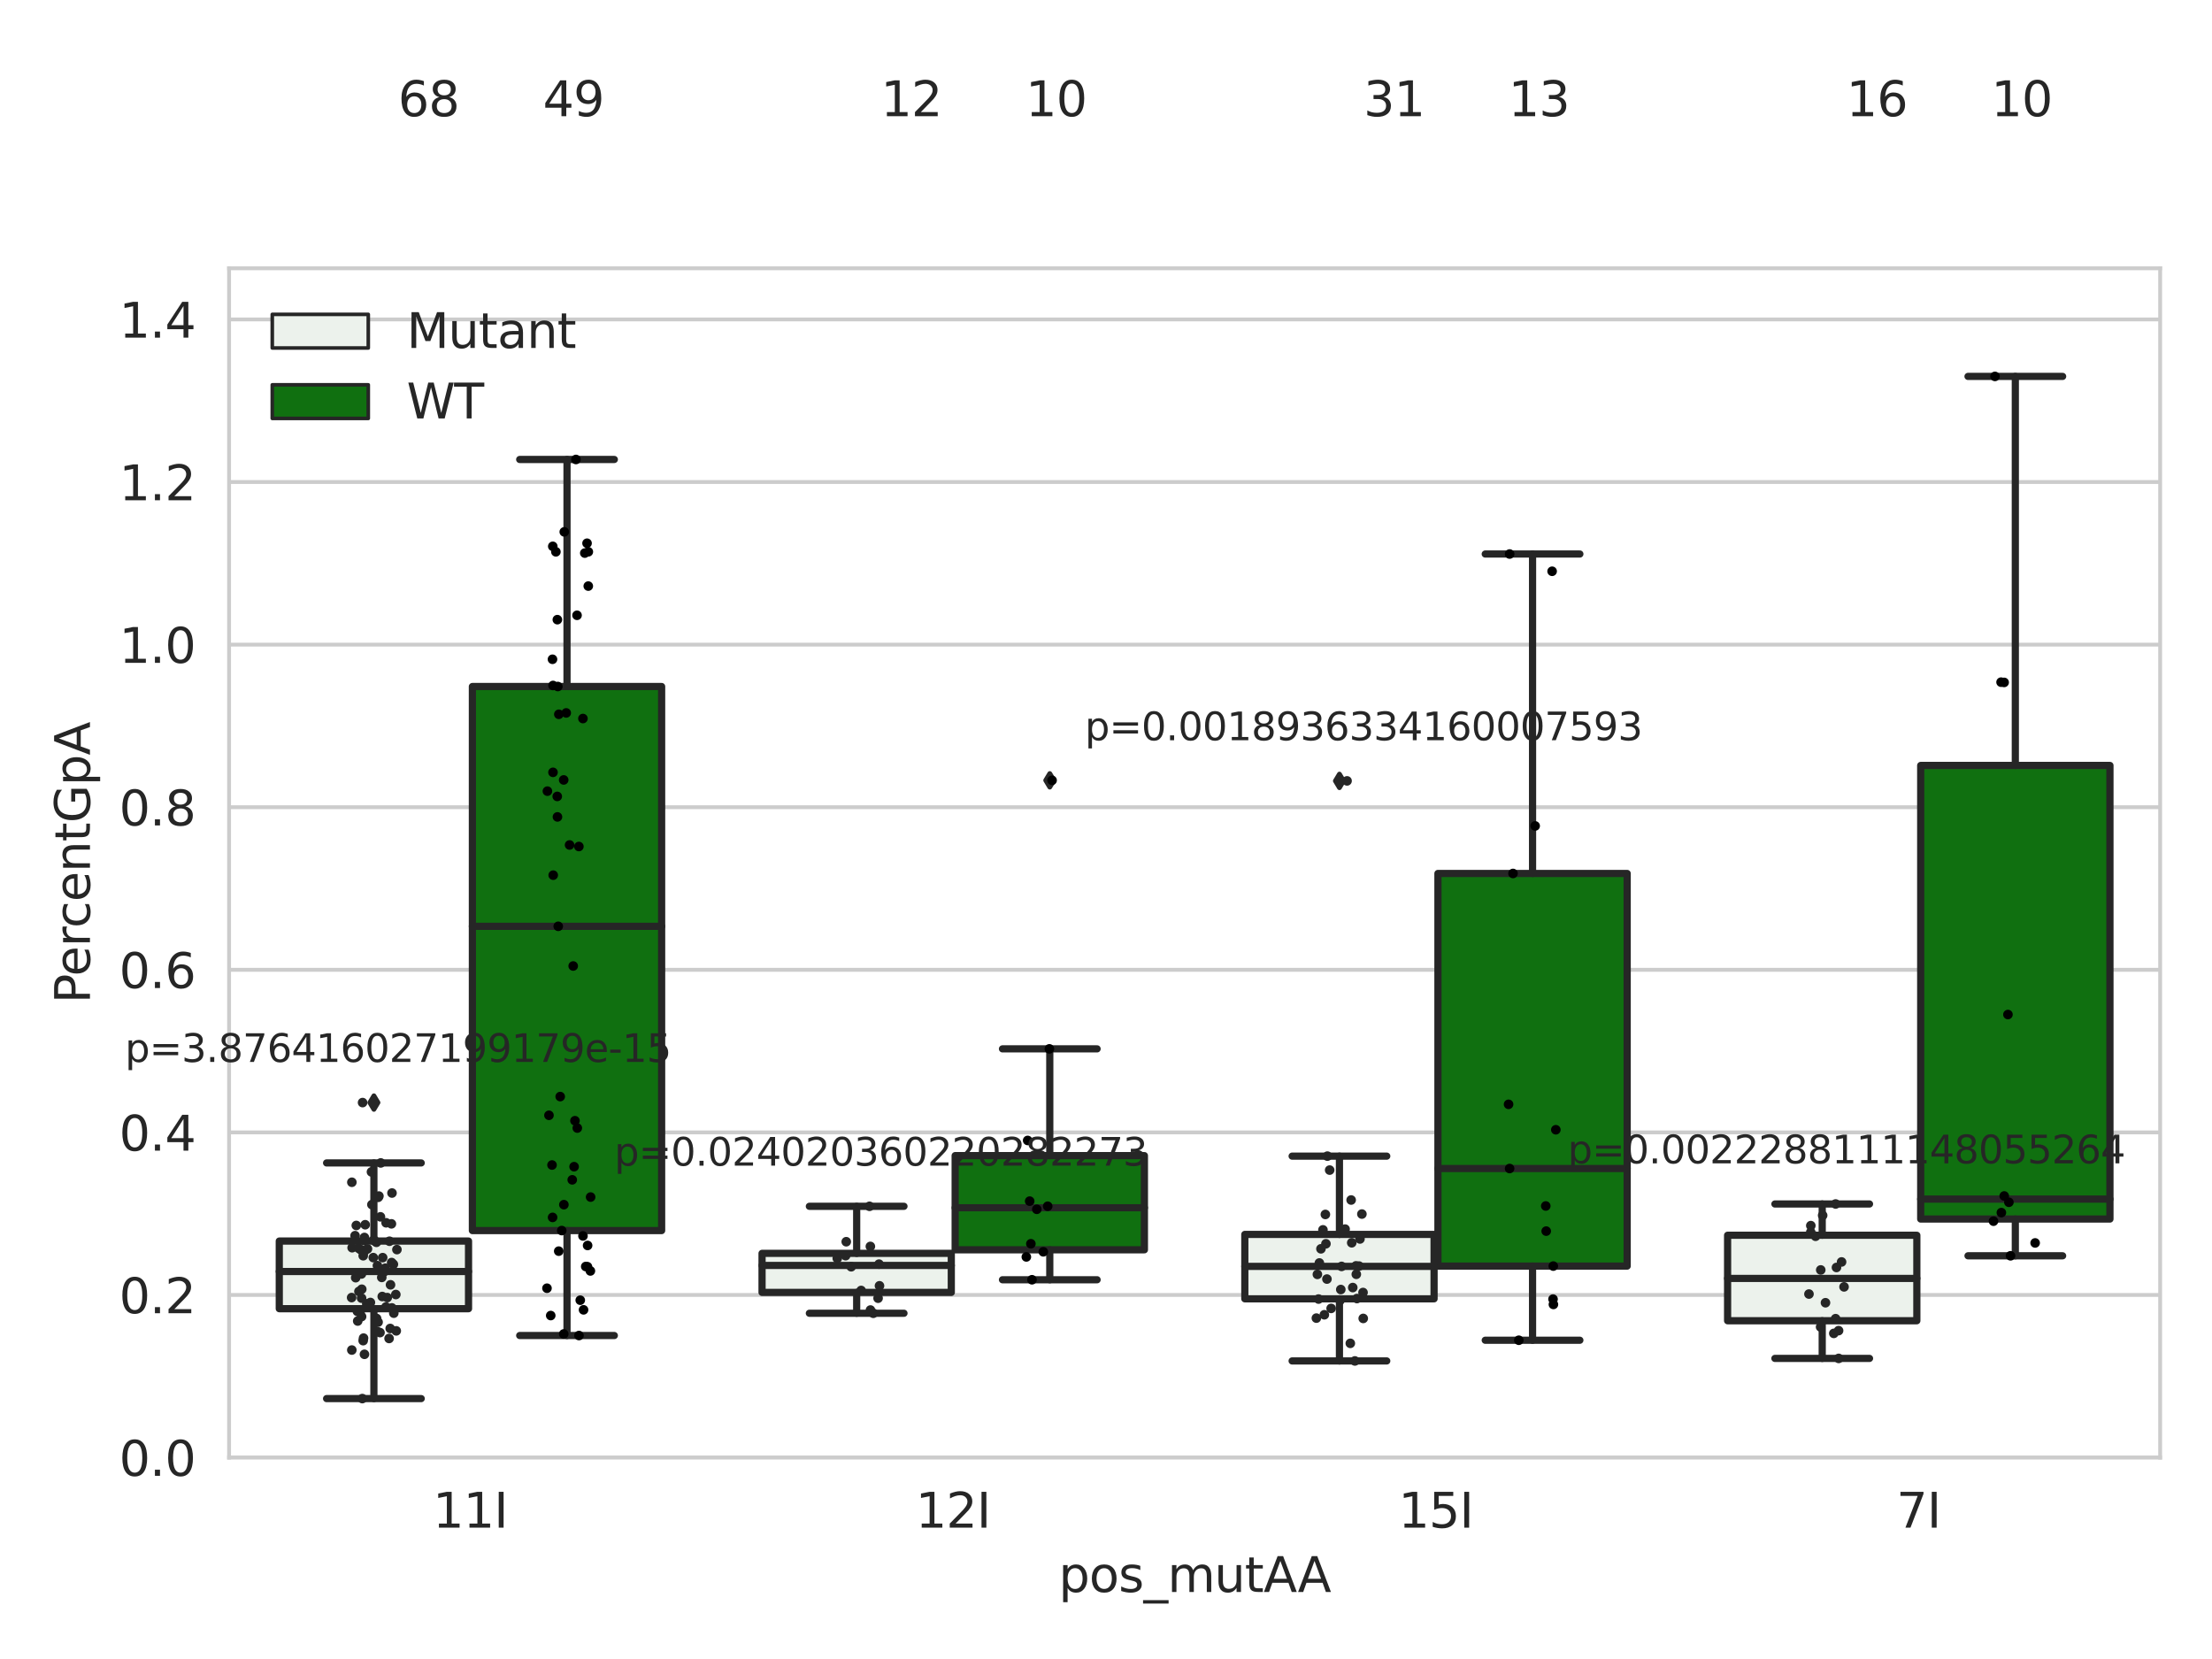 <?xml version="1.0" encoding="utf-8" standalone="no"?>
<!DOCTYPE svg PUBLIC "-//W3C//DTD SVG 1.1//EN"
  "http://www.w3.org/Graphics/SVG/1.1/DTD/svg11.dtd">
<svg xmlns:xlink="http://www.w3.org/1999/xlink" width="460.8pt" height="345.6pt" viewBox="0 0 460.8 345.6" xmlns="http://www.w3.org/2000/svg" version="1.1">
 <defs>
  <style type="text/css">*{stroke-linejoin: round; stroke-linecap: butt}</style>
 </defs>
 <g id="figure_1">
  <g id="patch_1">
   <path d="M 0 345.6 
L 460.8 345.6 
L 460.8 0 
L 0 0 
z
" style="fill: #ffffff"/>
  </g>
  <g id="axes_1">
   <g id="patch_2">
    <path d="M 47.72 303.64 
L 450 303.64 
L 450 55.89 
L 47.72 55.89 
z
" style="fill: #ffffff"/>
   </g>
   <g id="matplotlib.axis_1">
    <g id="xtick_1">
     <g id="text_1">
      <!-- 11I -->
      <g style="fill: #262626" transform="translate(90.168 318.238)scale(0.1 -0.1)">
       <defs>
        <path id="DejaVuSans-31" d="M 794 531 
L 1825 531 
L 1825 4091 
L 703 3866 
L 703 4441 
L 1819 4666 
L 2450 4666 
L 2450 531 
L 3481 531 
L 3481 0 
L 794 0 
L 794 531 
z
" transform="scale(0.016)"/>
        <path id="DejaVuSans-49" d="M 628 4666 
L 1259 4666 
L 1259 0 
L 628 0 
L 628 4666 
z
" transform="scale(0.016)"/>
       </defs>
       <use xlink:href="#DejaVuSans-31"/>
       <use xlink:href="#DejaVuSans-31" x="63.623"/>
       <use xlink:href="#DejaVuSans-49" x="127.246"/>
      </g>
     </g>
    </g>
    <g id="xtick_2">
     <g id="text_2">
      <!-- 12I -->
      <g style="fill: #262626" transform="translate(190.738 318.238)scale(0.1 -0.1)">
       <defs>
        <path id="DejaVuSans-32" d="M 1228 531 
L 3431 531 
L 3431 0 
L 469 0 
L 469 531 
Q 828 903 1448 1529 
Q 2069 2156 2228 2338 
Q 2531 2678 2651 2914 
Q 2772 3150 2772 3378 
Q 2772 3750 2511 3984 
Q 2250 4219 1831 4219 
Q 1534 4219 1204 4116 
Q 875 4013 500 3803 
L 500 4441 
Q 881 4594 1212 4672 
Q 1544 4750 1819 4750 
Q 2544 4750 2975 4387 
Q 3406 4025 3406 3419 
Q 3406 3131 3298 2873 
Q 3191 2616 2906 2266 
Q 2828 2175 2409 1742 
Q 1991 1309 1228 531 
z
" transform="scale(0.016)"/>
       </defs>
       <use xlink:href="#DejaVuSans-31"/>
       <use xlink:href="#DejaVuSans-32" x="63.623"/>
       <use xlink:href="#DejaVuSans-49" x="127.246"/>
      </g>
     </g>
    </g>
    <g id="xtick_3">
     <g id="text_3">
      <!-- 15I -->
      <g style="fill: #262626" transform="translate(291.308 318.238)scale(0.1 -0.1)">
       <defs>
        <path id="DejaVuSans-35" d="M 691 4666 
L 3169 4666 
L 3169 4134 
L 1269 4134 
L 1269 2991 
Q 1406 3038 1543 3061 
Q 1681 3084 1819 3084 
Q 2600 3084 3056 2656 
Q 3513 2228 3513 1497 
Q 3513 744 3044 326 
Q 2575 -91 1722 -91 
Q 1428 -91 1123 -41 
Q 819 9 494 109 
L 494 744 
Q 775 591 1075 516 
Q 1375 441 1709 441 
Q 2250 441 2565 725 
Q 2881 1009 2881 1497 
Q 2881 1984 2565 2268 
Q 2250 2553 1709 2553 
Q 1456 2553 1204 2497 
Q 953 2441 691 2322 
L 691 4666 
z
" transform="scale(0.016)"/>
       </defs>
       <use xlink:href="#DejaVuSans-31"/>
       <use xlink:href="#DejaVuSans-35" x="63.623"/>
       <use xlink:href="#DejaVuSans-49" x="127.246"/>
      </g>
     </g>
    </g>
    <g id="xtick_4">
     <g id="text_4">
      <!-- 7I -->
      <g style="fill: #262626" transform="translate(395.059 318.238)scale(0.1 -0.1)">
       <defs>
        <path id="DejaVuSans-37" d="M 525 4666 
L 3525 4666 
L 3525 4397 
L 1831 0 
L 1172 0 
L 2766 4134 
L 525 4134 
L 525 4666 
z
" transform="scale(0.016)"/>
       </defs>
       <use xlink:href="#DejaVuSans-37"/>
       <use xlink:href="#DejaVuSans-49" x="63.623"/>
      </g>
     </g>
    </g>
    <g id="text_5">
     <!-- pos_mutAA -->
     <g style="fill: #262626" transform="translate(220.544 331.638)scale(0.1 -0.1)">
      <defs>
       <path id="DejaVuSans-70" d="M 1159 525 
L 1159 -1331 
L 581 -1331 
L 581 3500 
L 1159 3500 
L 1159 2969 
Q 1341 3281 1617 3432 
Q 1894 3584 2278 3584 
Q 2916 3584 3314 3078 
Q 3713 2572 3713 1747 
Q 3713 922 3314 415 
Q 2916 -91 2278 -91 
Q 1894 -91 1617 61 
Q 1341 213 1159 525 
z
M 3116 1747 
Q 3116 2381 2855 2742 
Q 2594 3103 2138 3103 
Q 1681 3103 1420 2742 
Q 1159 2381 1159 1747 
Q 1159 1113 1420 752 
Q 1681 391 2138 391 
Q 2594 391 2855 752 
Q 3116 1113 3116 1747 
z
" transform="scale(0.016)"/>
       <path id="DejaVuSans-6f" d="M 1959 3097 
Q 1497 3097 1228 2736 
Q 959 2375 959 1747 
Q 959 1119 1226 758 
Q 1494 397 1959 397 
Q 2419 397 2687 759 
Q 2956 1122 2956 1747 
Q 2956 2369 2687 2733 
Q 2419 3097 1959 3097 
z
M 1959 3584 
Q 2709 3584 3137 3096 
Q 3566 2609 3566 1747 
Q 3566 888 3137 398 
Q 2709 -91 1959 -91 
Q 1206 -91 779 398 
Q 353 888 353 1747 
Q 353 2609 779 3096 
Q 1206 3584 1959 3584 
z
" transform="scale(0.016)"/>
       <path id="DejaVuSans-73" d="M 2834 3397 
L 2834 2853 
Q 2591 2978 2328 3040 
Q 2066 3103 1784 3103 
Q 1356 3103 1142 2972 
Q 928 2841 928 2578 
Q 928 2378 1081 2264 
Q 1234 2150 1697 2047 
L 1894 2003 
Q 2506 1872 2764 1633 
Q 3022 1394 3022 966 
Q 3022 478 2636 193 
Q 2250 -91 1575 -91 
Q 1294 -91 989 -36 
Q 684 19 347 128 
L 347 722 
Q 666 556 975 473 
Q 1284 391 1588 391 
Q 1994 391 2212 530 
Q 2431 669 2431 922 
Q 2431 1156 2273 1281 
Q 2116 1406 1581 1522 
L 1381 1569 
Q 847 1681 609 1914 
Q 372 2147 372 2553 
Q 372 3047 722 3315 
Q 1072 3584 1716 3584 
Q 2034 3584 2315 3537 
Q 2597 3491 2834 3397 
z
" transform="scale(0.016)"/>
       <path id="DejaVuSans-5f" d="M 3263 -1063 
L 3263 -1509 
L -63 -1509 
L -63 -1063 
L 3263 -1063 
z
" transform="scale(0.016)"/>
       <path id="DejaVuSans-6d" d="M 3328 2828 
Q 3544 3216 3844 3400 
Q 4144 3584 4550 3584 
Q 5097 3584 5394 3201 
Q 5691 2819 5691 2113 
L 5691 0 
L 5113 0 
L 5113 2094 
Q 5113 2597 4934 2840 
Q 4756 3084 4391 3084 
Q 3944 3084 3684 2787 
Q 3425 2491 3425 1978 
L 3425 0 
L 2847 0 
L 2847 2094 
Q 2847 2600 2669 2842 
Q 2491 3084 2119 3084 
Q 1678 3084 1418 2786 
Q 1159 2488 1159 1978 
L 1159 0 
L 581 0 
L 581 3500 
L 1159 3500 
L 1159 2956 
Q 1356 3278 1631 3431 
Q 1906 3584 2284 3584 
Q 2666 3584 2933 3390 
Q 3200 3197 3328 2828 
z
" transform="scale(0.016)"/>
       <path id="DejaVuSans-75" d="M 544 1381 
L 544 3500 
L 1119 3500 
L 1119 1403 
Q 1119 906 1312 657 
Q 1506 409 1894 409 
Q 2359 409 2629 706 
Q 2900 1003 2900 1516 
L 2900 3500 
L 3475 3500 
L 3475 0 
L 2900 0 
L 2900 538 
Q 2691 219 2414 64 
Q 2138 -91 1772 -91 
Q 1169 -91 856 284 
Q 544 659 544 1381 
z
M 1991 3584 
L 1991 3584 
z
" transform="scale(0.016)"/>
       <path id="DejaVuSans-74" d="M 1172 4494 
L 1172 3500 
L 2356 3500 
L 2356 3053 
L 1172 3053 
L 1172 1153 
Q 1172 725 1289 603 
Q 1406 481 1766 481 
L 2356 481 
L 2356 0 
L 1766 0 
Q 1100 0 847 248 
Q 594 497 594 1153 
L 594 3053 
L 172 3053 
L 172 3500 
L 594 3500 
L 594 4494 
L 1172 4494 
z
" transform="scale(0.016)"/>
       <path id="DejaVuSans-41" d="M 2188 4044 
L 1331 1722 
L 3047 1722 
L 2188 4044 
z
M 1831 4666 
L 2547 4666 
L 4325 0 
L 3669 0 
L 3244 1197 
L 1141 1197 
L 716 0 
L 50 0 
L 1831 4666 
z
" transform="scale(0.016)"/>
      </defs>
      <use xlink:href="#DejaVuSans-70"/>
      <use xlink:href="#DejaVuSans-6f" x="63.477"/>
      <use xlink:href="#DejaVuSans-73" x="124.658"/>
      <use xlink:href="#DejaVuSans-5f" x="176.758"/>
      <use xlink:href="#DejaVuSans-6d" x="226.758"/>
      <use xlink:href="#DejaVuSans-75" x="324.17"/>
      <use xlink:href="#DejaVuSans-74" x="387.549"/>
      <use xlink:href="#DejaVuSans-41" x="426.758"/>
      <use xlink:href="#DejaVuSans-41" x="497.916"/>
     </g>
    </g>
   </g>
   <g id="matplotlib.axis_2">
    <g id="ytick_1">
     <g id="line2d_1">
      <path d="M 47.72 303.64 
L 450 303.64 
" clip-path="url(#p6c1d000cff)" style="fill: none; stroke: #cccccc; stroke-width: 0.8; stroke-linecap: round"/>
     </g>
     <g id="text_6">
      <!-- 0.0 -->
      <g style="fill: #262626" transform="translate(24.817 307.439)scale(0.1 -0.1)">
       <defs>
        <path id="DejaVuSans-30" d="M 2034 4250 
Q 1547 4250 1301 3770 
Q 1056 3291 1056 2328 
Q 1056 1369 1301 889 
Q 1547 409 2034 409 
Q 2525 409 2770 889 
Q 3016 1369 3016 2328 
Q 3016 3291 2770 3770 
Q 2525 4250 2034 4250 
z
M 2034 4750 
Q 2819 4750 3233 4129 
Q 3647 3509 3647 2328 
Q 3647 1150 3233 529 
Q 2819 -91 2034 -91 
Q 1250 -91 836 529 
Q 422 1150 422 2328 
Q 422 3509 836 4129 
Q 1250 4750 2034 4750 
z
" transform="scale(0.016)"/>
        <path id="DejaVuSans-2e" d="M 684 794 
L 1344 794 
L 1344 0 
L 684 0 
L 684 794 
z
" transform="scale(0.016)"/>
       </defs>
       <use xlink:href="#DejaVuSans-30"/>
       <use xlink:href="#DejaVuSans-2e" x="63.623"/>
       <use xlink:href="#DejaVuSans-30" x="95.41"/>
      </g>
     </g>
    </g>
    <g id="ytick_2">
     <g id="line2d_2">
      <path d="M 47.72 269.769 
L 450 269.769 
" clip-path="url(#p6c1d000cff)" style="fill: none; stroke: #cccccc; stroke-width: 0.8; stroke-linecap: round"/>
     </g>
     <g id="text_7">
      <!-- 0.2 -->
      <g style="fill: #262626" transform="translate(24.817 273.568)scale(0.1 -0.1)">
       <use xlink:href="#DejaVuSans-30"/>
       <use xlink:href="#DejaVuSans-2e" x="63.623"/>
       <use xlink:href="#DejaVuSans-32" x="95.41"/>
      </g>
     </g>
    </g>
    <g id="ytick_3">
     <g id="line2d_3">
      <path d="M 47.72 235.898 
L 450 235.898 
" clip-path="url(#p6c1d000cff)" style="fill: none; stroke: #cccccc; stroke-width: 0.8; stroke-linecap: round"/>
     </g>
     <g id="text_8">
      <!-- 0.4 -->
      <g style="fill: #262626" transform="translate(24.817 239.697)scale(0.1 -0.1)">
       <defs>
        <path id="DejaVuSans-34" d="M 2419 4116 
L 825 1625 
L 2419 1625 
L 2419 4116 
z
M 2253 4666 
L 3047 4666 
L 3047 1625 
L 3713 1625 
L 3713 1100 
L 3047 1100 
L 3047 0 
L 2419 0 
L 2419 1100 
L 313 1100 
L 313 1709 
L 2253 4666 
z
" transform="scale(0.016)"/>
       </defs>
       <use xlink:href="#DejaVuSans-30"/>
       <use xlink:href="#DejaVuSans-2e" x="63.623"/>
       <use xlink:href="#DejaVuSans-34" x="95.41"/>
      </g>
     </g>
    </g>
    <g id="ytick_4">
     <g id="line2d_4">
      <path d="M 47.72 202.026 
L 450 202.026 
" clip-path="url(#p6c1d000cff)" style="fill: none; stroke: #cccccc; stroke-width: 0.8; stroke-linecap: round"/>
     </g>
     <g id="text_9">
      <!-- 0.6 -->
      <g style="fill: #262626" transform="translate(24.817 205.826)scale(0.1 -0.1)">
       <defs>
        <path id="DejaVuSans-36" d="M 2113 2584 
Q 1688 2584 1439 2293 
Q 1191 2003 1191 1497 
Q 1191 994 1439 701 
Q 1688 409 2113 409 
Q 2538 409 2786 701 
Q 3034 994 3034 1497 
Q 3034 2003 2786 2293 
Q 2538 2584 2113 2584 
z
M 3366 4563 
L 3366 3988 
Q 3128 4100 2886 4159 
Q 2644 4219 2406 4219 
Q 1781 4219 1451 3797 
Q 1122 3375 1075 2522 
Q 1259 2794 1537 2939 
Q 1816 3084 2150 3084 
Q 2853 3084 3261 2657 
Q 3669 2231 3669 1497 
Q 3669 778 3244 343 
Q 2819 -91 2113 -91 
Q 1303 -91 875 529 
Q 447 1150 447 2328 
Q 447 3434 972 4092 
Q 1497 4750 2381 4750 
Q 2619 4750 2861 4703 
Q 3103 4656 3366 4563 
z
" transform="scale(0.016)"/>
       </defs>
       <use xlink:href="#DejaVuSans-30"/>
       <use xlink:href="#DejaVuSans-2e" x="63.623"/>
       <use xlink:href="#DejaVuSans-36" x="95.41"/>
      </g>
     </g>
    </g>
    <g id="ytick_5">
     <g id="line2d_5">
      <path d="M 47.72 168.155 
L 450 168.155 
" clip-path="url(#p6c1d000cff)" style="fill: none; stroke: #cccccc; stroke-width: 0.8; stroke-linecap: round"/>
     </g>
     <g id="text_10">
      <!-- 0.8 -->
      <g style="fill: #262626" transform="translate(24.817 171.954)scale(0.1 -0.1)">
       <defs>
        <path id="DejaVuSans-38" d="M 2034 2216 
Q 1584 2216 1326 1975 
Q 1069 1734 1069 1313 
Q 1069 891 1326 650 
Q 1584 409 2034 409 
Q 2484 409 2743 651 
Q 3003 894 3003 1313 
Q 3003 1734 2745 1975 
Q 2488 2216 2034 2216 
z
M 1403 2484 
Q 997 2584 770 2862 
Q 544 3141 544 3541 
Q 544 4100 942 4425 
Q 1341 4750 2034 4750 
Q 2731 4750 3128 4425 
Q 3525 4100 3525 3541 
Q 3525 3141 3298 2862 
Q 3072 2584 2669 2484 
Q 3125 2378 3379 2068 
Q 3634 1759 3634 1313 
Q 3634 634 3220 271 
Q 2806 -91 2034 -91 
Q 1263 -91 848 271 
Q 434 634 434 1313 
Q 434 1759 690 2068 
Q 947 2378 1403 2484 
z
M 1172 3481 
Q 1172 3119 1398 2916 
Q 1625 2713 2034 2713 
Q 2441 2713 2670 2916 
Q 2900 3119 2900 3481 
Q 2900 3844 2670 4047 
Q 2441 4250 2034 4250 
Q 1625 4250 1398 4047 
Q 1172 3844 1172 3481 
z
" transform="scale(0.016)"/>
       </defs>
       <use xlink:href="#DejaVuSans-30"/>
       <use xlink:href="#DejaVuSans-2e" x="63.623"/>
       <use xlink:href="#DejaVuSans-38" x="95.41"/>
      </g>
     </g>
    </g>
    <g id="ytick_6">
     <g id="line2d_6">
      <path d="M 47.72 134.284 
L 450 134.284 
" clip-path="url(#p6c1d000cff)" style="fill: none; stroke: #cccccc; stroke-width: 0.8; stroke-linecap: round"/>
     </g>
     <g id="text_11">
      <!-- 1.0 -->
      <g style="fill: #262626" transform="translate(24.817 138.083)scale(0.1 -0.1)">
       <use xlink:href="#DejaVuSans-31"/>
       <use xlink:href="#DejaVuSans-2e" x="63.623"/>
       <use xlink:href="#DejaVuSans-30" x="95.41"/>
      </g>
     </g>
    </g>
    <g id="ytick_7">
     <g id="line2d_7">
      <path d="M 47.72 100.413 
L 450 100.413 
" clip-path="url(#p6c1d000cff)" style="fill: none; stroke: #cccccc; stroke-width: 0.8; stroke-linecap: round"/>
     </g>
     <g id="text_12">
      <!-- 1.2 -->
      <g style="fill: #262626" transform="translate(24.817 104.212)scale(0.1 -0.1)">
       <use xlink:href="#DejaVuSans-31"/>
       <use xlink:href="#DejaVuSans-2e" x="63.623"/>
       <use xlink:href="#DejaVuSans-32" x="95.41"/>
      </g>
     </g>
    </g>
    <g id="ytick_8">
     <g id="line2d_8">
      <path d="M 47.72 66.542 
L 450 66.542 
" clip-path="url(#p6c1d000cff)" style="fill: none; stroke: #cccccc; stroke-width: 0.8; stroke-linecap: round"/>
     </g>
     <g id="text_13">
      <!-- 1.4 -->
      <g style="fill: #262626" transform="translate(24.817 70.341)scale(0.1 -0.1)">
       <use xlink:href="#DejaVuSans-31"/>
       <use xlink:href="#DejaVuSans-2e" x="63.623"/>
       <use xlink:href="#DejaVuSans-34" x="95.41"/>
      </g>
     </g>
    </g>
    <g id="text_14">
     <!-- PercentGpA -->
     <g style="fill: #262626" transform="translate(18.737 209.041)rotate(-90)scale(0.1 -0.1)">
      <defs>
       <path id="DejaVuSans-50" d="M 1259 4147 
L 1259 2394 
L 2053 2394 
Q 2494 2394 2734 2622 
Q 2975 2850 2975 3272 
Q 2975 3691 2734 3919 
Q 2494 4147 2053 4147 
L 1259 4147 
z
M 628 4666 
L 2053 4666 
Q 2838 4666 3239 4311 
Q 3641 3956 3641 3272 
Q 3641 2581 3239 2228 
Q 2838 1875 2053 1875 
L 1259 1875 
L 1259 0 
L 628 0 
L 628 4666 
z
" transform="scale(0.016)"/>
       <path id="DejaVuSans-65" d="M 3597 1894 
L 3597 1613 
L 953 1613 
Q 991 1019 1311 708 
Q 1631 397 2203 397 
Q 2534 397 2845 478 
Q 3156 559 3463 722 
L 3463 178 
Q 3153 47 2828 -22 
Q 2503 -91 2169 -91 
Q 1331 -91 842 396 
Q 353 884 353 1716 
Q 353 2575 817 3079 
Q 1281 3584 2069 3584 
Q 2775 3584 3186 3129 
Q 3597 2675 3597 1894 
z
M 3022 2063 
Q 3016 2534 2758 2815 
Q 2500 3097 2075 3097 
Q 1594 3097 1305 2825 
Q 1016 2553 972 2059 
L 3022 2063 
z
" transform="scale(0.016)"/>
       <path id="DejaVuSans-72" d="M 2631 2963 
Q 2534 3019 2420 3045 
Q 2306 3072 2169 3072 
Q 1681 3072 1420 2755 
Q 1159 2438 1159 1844 
L 1159 0 
L 581 0 
L 581 3500 
L 1159 3500 
L 1159 2956 
Q 1341 3275 1631 3429 
Q 1922 3584 2338 3584 
Q 2397 3584 2469 3576 
Q 2541 3569 2628 3553 
L 2631 2963 
z
" transform="scale(0.016)"/>
       <path id="DejaVuSans-63" d="M 3122 3366 
L 3122 2828 
Q 2878 2963 2633 3030 
Q 2388 3097 2138 3097 
Q 1578 3097 1268 2742 
Q 959 2388 959 1747 
Q 959 1106 1268 751 
Q 1578 397 2138 397 
Q 2388 397 2633 464 
Q 2878 531 3122 666 
L 3122 134 
Q 2881 22 2623 -34 
Q 2366 -91 2075 -91 
Q 1284 -91 818 406 
Q 353 903 353 1747 
Q 353 2603 823 3093 
Q 1294 3584 2113 3584 
Q 2378 3584 2631 3529 
Q 2884 3475 3122 3366 
z
" transform="scale(0.016)"/>
       <path id="DejaVuSans-6e" d="M 3513 2113 
L 3513 0 
L 2938 0 
L 2938 2094 
Q 2938 2591 2744 2837 
Q 2550 3084 2163 3084 
Q 1697 3084 1428 2787 
Q 1159 2491 1159 1978 
L 1159 0 
L 581 0 
L 581 3500 
L 1159 3500 
L 1159 2956 
Q 1366 3272 1645 3428 
Q 1925 3584 2291 3584 
Q 2894 3584 3203 3211 
Q 3513 2838 3513 2113 
z
" transform="scale(0.016)"/>
       <path id="DejaVuSans-47" d="M 3809 666 
L 3809 1919 
L 2778 1919 
L 2778 2438 
L 4434 2438 
L 4434 434 
Q 4069 175 3628 42 
Q 3188 -91 2688 -91 
Q 1594 -91 976 548 
Q 359 1188 359 2328 
Q 359 3472 976 4111 
Q 1594 4750 2688 4750 
Q 3144 4750 3555 4637 
Q 3966 4525 4313 4306 
L 4313 3634 
Q 3963 3931 3569 4081 
Q 3175 4231 2741 4231 
Q 1884 4231 1454 3753 
Q 1025 3275 1025 2328 
Q 1025 1384 1454 906 
Q 1884 428 2741 428 
Q 3075 428 3337 486 
Q 3600 544 3809 666 
z
" transform="scale(0.016)"/>
      </defs>
      <use xlink:href="#DejaVuSans-50"/>
      <use xlink:href="#DejaVuSans-65" x="56.678"/>
      <use xlink:href="#DejaVuSans-72" x="118.201"/>
      <use xlink:href="#DejaVuSans-63" x="157.064"/>
      <use xlink:href="#DejaVuSans-65" x="212.045"/>
      <use xlink:href="#DejaVuSans-6e" x="273.568"/>
      <use xlink:href="#DejaVuSans-74" x="336.947"/>
      <use xlink:href="#DejaVuSans-47" x="376.156"/>
      <use xlink:href="#DejaVuSans-70" x="453.646"/>
      <use xlink:href="#DejaVuSans-41" x="517.123"/>
     </g>
    </g>
   </g>
   <g id="patch_3">
    <path d="M 58.179 272.627 
L 97.603 272.627 
L 97.603 258.534 
L 58.179 258.534 
L 58.179 272.627 
z
" clip-path="url(#p6c1d000cff)" style="fill: #ecf2ec; stroke: #262626; stroke-width: 1.5; stroke-linejoin: miter"/>
   </g>
   <g id="patch_4">
    <path d="M 98.407 256.352 
L 137.831 256.352 
L 137.831 143.013 
L 98.407 143.013 
L 98.407 256.352 
z
" clip-path="url(#p6c1d000cff)" style="fill: #107010; stroke: #262626; stroke-width: 1.5; stroke-linejoin: miter"/>
   </g>
   <g id="patch_5">
    <path d="M 158.749 269.233 
L 198.173 269.233 
L 198.173 261.097 
L 158.749 261.097 
L 158.749 269.233 
z
" clip-path="url(#p6c1d000cff)" style="fill: #ecf2ec; stroke: #262626; stroke-width: 1.5; stroke-linejoin: miter"/>
   </g>
   <g id="patch_6">
    <path d="M 198.977 260.354 
L 238.401 260.354 
L 238.401 240.738 
L 198.977 240.738 
L 198.977 260.354 
z
" clip-path="url(#p6c1d000cff)" style="fill: #107010; stroke: #262626; stroke-width: 1.5; stroke-linejoin: miter"/>
   </g>
   <g id="patch_7">
    <path d="M 259.319 270.565 
L 298.743 270.565 
L 298.743 257.15 
L 259.319 257.15 
L 259.319 270.565 
z
" clip-path="url(#p6c1d000cff)" style="fill: #ecf2ec; stroke: #262626; stroke-width: 1.5; stroke-linejoin: miter"/>
   </g>
   <g id="patch_8">
    <path d="M 299.547 263.748 
L 338.971 263.748 
L 338.971 181.959 
L 299.547 181.959 
L 299.547 263.748 
z
" clip-path="url(#p6c1d000cff)" style="fill: #107010; stroke: #262626; stroke-width: 1.5; stroke-linejoin: miter"/>
   </g>
   <g id="patch_9">
    <path d="M 359.889 275.135 
L 399.313 275.135 
L 399.313 257.327 
L 359.889 257.327 
L 359.889 275.135 
z
" clip-path="url(#p6c1d000cff)" style="fill: #ecf2ec; stroke: #262626; stroke-width: 1.5; stroke-linejoin: miter"/>
   </g>
   <g id="patch_10">
    <path d="M 400.117 253.948 
L 439.541 253.948 
L 439.541 159.455 
L 400.117 159.455 
L 400.117 253.948 
z
" clip-path="url(#p6c1d000cff)" style="fill: #107010; stroke: #262626; stroke-width: 1.5; stroke-linejoin: miter"/>
   </g>
   <g id="patch_11">
    <path d="M 98.005 303.64 
L 98.005 303.64 
L 98.005 303.64 
L 98.005 303.64 
z
" clip-path="url(#p6c1d000cff)" style="fill: #ecf2ec; stroke: #262626; stroke-width: 0.75; stroke-linejoin: miter"/>
   </g>
   <g id="patch_12">
    <path d="M 98.005 303.64 
L 98.005 303.64 
L 98.005 303.64 
L 98.005 303.64 
z
" clip-path="url(#p6c1d000cff)" style="fill: #107010; stroke: #262626; stroke-width: 0.75; stroke-linejoin: miter"/>
   </g>
   <g id="PathCollection_1"/>
   <g id="PathCollection_2"/>
   <g id="line2d_9">
    <path d="M 77.891 272.627 
L 77.891 291.352 
" clip-path="url(#p6c1d000cff)" style="fill: none; stroke: #262626; stroke-width: 1.5; stroke-linecap: round"/>
   </g>
   <g id="line2d_10">
    <path d="M 77.891 258.534 
L 77.891 242.261 
" clip-path="url(#p6c1d000cff)" style="fill: none; stroke: #262626; stroke-width: 1.5; stroke-linecap: round"/>
   </g>
   <g id="line2d_11">
    <path d="M 68.035 291.352 
L 87.747 291.352 
" clip-path="url(#p6c1d000cff)" style="fill: none; stroke: #262626; stroke-width: 1.5; stroke-linecap: round"/>
   </g>
   <g id="line2d_12">
    <path d="M 68.035 242.261 
L 87.747 242.261 
" clip-path="url(#p6c1d000cff)" style="fill: none; stroke: #262626; stroke-width: 1.5; stroke-linecap: round"/>
   </g>
   <g id="line2d_13">
    <defs>
     <path id="ma2fe2868bf" d="M -0 1.414 
L 0.849 0 
L 0 -1.414 
L -0.849 -0 
z
" style="stroke: #262626; stroke-linejoin: miter"/>
    </defs>
    <g clip-path="url(#p6c1d000cff)">
     <use xlink:href="#ma2fe2868bf" x="77.891" y="229.687" style="fill: #262626; stroke: #262626; stroke-linejoin: miter"/>
    </g>
   </g>
   <g id="line2d_14">
    <path d="M 118.119 256.352 
L 118.119 278.214 
" clip-path="url(#p6c1d000cff)" style="fill: none; stroke: #262626; stroke-width: 1.5; stroke-linecap: round"/>
   </g>
   <g id="line2d_15">
    <path d="M 118.119 143.013 
L 118.119 95.717 
" clip-path="url(#p6c1d000cff)" style="fill: none; stroke: #262626; stroke-width: 1.5; stroke-linecap: round"/>
   </g>
   <g id="line2d_16">
    <path d="M 108.263 278.214 
L 127.975 278.214 
" clip-path="url(#p6c1d000cff)" style="fill: none; stroke: #262626; stroke-width: 1.5; stroke-linecap: round"/>
   </g>
   <g id="line2d_17">
    <path d="M 108.263 95.717 
L 127.975 95.717 
" clip-path="url(#p6c1d000cff)" style="fill: none; stroke: #262626; stroke-width: 1.5; stroke-linecap: round"/>
   </g>
   <g id="line2d_18"/>
   <g id="line2d_19">
    <path d="M 178.461 269.233 
L 178.461 273.576 
" clip-path="url(#p6c1d000cff)" style="fill: none; stroke: #262626; stroke-width: 1.5; stroke-linecap: round"/>
   </g>
   <g id="line2d_20">
    <path d="M 178.461 261.097 
L 178.461 251.295 
" clip-path="url(#p6c1d000cff)" style="fill: none; stroke: #262626; stroke-width: 1.5; stroke-linecap: round"/>
   </g>
   <g id="line2d_21">
    <path d="M 168.605 273.576 
L 188.317 273.576 
" clip-path="url(#p6c1d000cff)" style="fill: none; stroke: #262626; stroke-width: 1.5; stroke-linecap: round"/>
   </g>
   <g id="line2d_22">
    <path d="M 168.605 251.295 
L 188.317 251.295 
" clip-path="url(#p6c1d000cff)" style="fill: none; stroke: #262626; stroke-width: 1.5; stroke-linecap: round"/>
   </g>
   <g id="line2d_23"/>
   <g id="line2d_24">
    <path d="M 218.689 260.354 
L 218.689 266.596 
" clip-path="url(#p6c1d000cff)" style="fill: none; stroke: #262626; stroke-width: 1.5; stroke-linecap: round"/>
   </g>
   <g id="line2d_25">
    <path d="M 218.689 240.738 
L 218.689 218.497 
" clip-path="url(#p6c1d000cff)" style="fill: none; stroke: #262626; stroke-width: 1.5; stroke-linecap: round"/>
   </g>
   <g id="line2d_26">
    <path d="M 208.833 266.596 
L 228.545 266.596 
" clip-path="url(#p6c1d000cff)" style="fill: none; stroke: #262626; stroke-width: 1.5; stroke-linecap: round"/>
   </g>
   <g id="line2d_27">
    <path d="M 208.833 218.497 
L 228.545 218.497 
" clip-path="url(#p6c1d000cff)" style="fill: none; stroke: #262626; stroke-width: 1.5; stroke-linecap: round"/>
   </g>
   <g id="line2d_28">
    <g clip-path="url(#p6c1d000cff)">
     <use xlink:href="#ma2fe2868bf" x="218.689" y="162.558" style="fill: #262626; stroke: #262626; stroke-linejoin: miter"/>
    </g>
   </g>
   <g id="line2d_29">
    <path d="M 279.031 270.565 
L 279.031 283.508 
" clip-path="url(#p6c1d000cff)" style="fill: none; stroke: #262626; stroke-width: 1.5; stroke-linecap: round"/>
   </g>
   <g id="line2d_30">
    <path d="M 279.031 257.15 
L 279.031 240.844 
" clip-path="url(#p6c1d000cff)" style="fill: none; stroke: #262626; stroke-width: 1.5; stroke-linecap: round"/>
   </g>
   <g id="line2d_31">
    <path d="M 269.175 283.508 
L 288.887 283.508 
" clip-path="url(#p6c1d000cff)" style="fill: none; stroke: #262626; stroke-width: 1.5; stroke-linecap: round"/>
   </g>
   <g id="line2d_32">
    <path d="M 269.175 240.844 
L 288.887 240.844 
" clip-path="url(#p6c1d000cff)" style="fill: none; stroke: #262626; stroke-width: 1.5; stroke-linecap: round"/>
   </g>
   <g id="line2d_33">
    <g clip-path="url(#p6c1d000cff)">
     <use xlink:href="#ma2fe2868bf" x="279.031" y="162.674" style="fill: #262626; stroke: #262626; stroke-linejoin: miter"/>
    </g>
   </g>
   <g id="line2d_34">
    <path d="M 319.259 263.748 
L 319.259 279.198 
" clip-path="url(#p6c1d000cff)" style="fill: none; stroke: #262626; stroke-width: 1.5; stroke-linecap: round"/>
   </g>
   <g id="line2d_35">
    <path d="M 319.259 181.959 
L 319.259 115.412 
" clip-path="url(#p6c1d000cff)" style="fill: none; stroke: #262626; stroke-width: 1.5; stroke-linecap: round"/>
   </g>
   <g id="line2d_36">
    <path d="M 309.403 279.198 
L 329.115 279.198 
" clip-path="url(#p6c1d000cff)" style="fill: none; stroke: #262626; stroke-width: 1.5; stroke-linecap: round"/>
   </g>
   <g id="line2d_37">
    <path d="M 309.403 115.412 
L 329.115 115.412 
" clip-path="url(#p6c1d000cff)" style="fill: none; stroke: #262626; stroke-width: 1.5; stroke-linecap: round"/>
   </g>
   <g id="line2d_38"/>
   <g id="line2d_39">
    <path d="M 379.601 275.135 
L 379.601 282.981 
" clip-path="url(#p6c1d000cff)" style="fill: none; stroke: #262626; stroke-width: 1.5; stroke-linecap: round"/>
   </g>
   <g id="line2d_40">
    <path d="M 379.601 257.327 
L 379.601 250.813 
" clip-path="url(#p6c1d000cff)" style="fill: none; stroke: #262626; stroke-width: 1.5; stroke-linecap: round"/>
   </g>
   <g id="line2d_41">
    <path d="M 369.745 282.981 
L 389.457 282.981 
" clip-path="url(#p6c1d000cff)" style="fill: none; stroke: #262626; stroke-width: 1.5; stroke-linecap: round"/>
   </g>
   <g id="line2d_42">
    <path d="M 369.745 250.813 
L 389.457 250.813 
" clip-path="url(#p6c1d000cff)" style="fill: none; stroke: #262626; stroke-width: 1.5; stroke-linecap: round"/>
   </g>
   <g id="line2d_43"/>
   <g id="line2d_44">
    <path d="M 419.829 253.948 
L 419.829 261.605 
" clip-path="url(#p6c1d000cff)" style="fill: none; stroke: #262626; stroke-width: 1.5; stroke-linecap: round"/>
   </g>
   <g id="line2d_45">
    <path d="M 419.829 159.455 
L 419.829 78.412 
" clip-path="url(#p6c1d000cff)" style="fill: none; stroke: #262626; stroke-width: 1.5; stroke-linecap: round"/>
   </g>
   <g id="line2d_46">
    <path d="M 409.973 261.605 
L 429.685 261.605 
" clip-path="url(#p6c1d000cff)" style="fill: none; stroke: #262626; stroke-width: 1.5; stroke-linecap: round"/>
   </g>
   <g id="line2d_47">
    <path d="M 409.973 78.412 
L 429.685 78.412 
" clip-path="url(#p6c1d000cff)" style="fill: none; stroke: #262626; stroke-width: 1.5; stroke-linecap: round"/>
   </g>
   <g id="line2d_48"/>
   <g id="line2d_49">
    <path d="M 58.179 264.875 
L 97.603 264.875 
" clip-path="url(#p6c1d000cff)" style="fill: none; stroke: #262626; stroke-width: 1.5; stroke-linecap: round"/>
   </g>
   <g id="line2d_50">
    <path d="M 98.407 192.966 
L 137.831 192.966 
" clip-path="url(#p6c1d000cff)" style="fill: none; stroke: #262626; stroke-width: 1.5; stroke-linecap: round"/>
   </g>
   <g id="line2d_51">
    <path d="M 158.749 263.616 
L 198.173 263.616 
" clip-path="url(#p6c1d000cff)" style="fill: none; stroke: #262626; stroke-width: 1.5; stroke-linecap: round"/>
   </g>
   <g id="line2d_52">
    <path d="M 198.977 251.599 
L 238.401 251.599 
" clip-path="url(#p6c1d000cff)" style="fill: none; stroke: #262626; stroke-width: 1.5; stroke-linecap: round"/>
   </g>
   <g id="line2d_53">
    <path d="M 259.319 263.816 
L 298.743 263.816 
" clip-path="url(#p6c1d000cff)" style="fill: none; stroke: #262626; stroke-width: 1.5; stroke-linecap: round"/>
   </g>
   <g id="line2d_54">
    <path d="M 299.547 243.425 
L 338.971 243.425 
" clip-path="url(#p6c1d000cff)" style="fill: none; stroke: #262626; stroke-width: 1.5; stroke-linecap: round"/>
   </g>
   <g id="line2d_55">
    <path d="M 359.889 266.316 
L 399.313 266.316 
" clip-path="url(#p6c1d000cff)" style="fill: none; stroke: #262626; stroke-width: 1.5; stroke-linecap: round"/>
   </g>
   <g id="line2d_56">
    <path d="M 400.117 249.797 
L 439.541 249.797 
" clip-path="url(#p6c1d000cff)" style="fill: none; stroke: #262626; stroke-width: 1.5; stroke-linecap: round"/>
   </g>
   <g id="patch_13">
    <path d="M 47.72 303.64 
L 47.72 55.89 
" style="fill: none; stroke: #cccccc; stroke-width: 0.8; stroke-linejoin: miter; stroke-linecap: square"/>
   </g>
   <g id="patch_14">
    <path d="M 450 303.64 
L 450 55.89 
" style="fill: none; stroke: #cccccc; stroke-width: 0.8; stroke-linejoin: miter; stroke-linecap: square"/>
   </g>
   <g id="patch_15">
    <path d="M 47.72 303.64 
L 450 303.64 
" style="fill: none; stroke: #cccccc; stroke-width: 0.8; stroke-linejoin: miter; stroke-linecap: square"/>
   </g>
   <g id="patch_16">
    <path d="M 47.72 55.89 
L 450 55.89 
" style="fill: none; stroke: #cccccc; stroke-width: 0.8; stroke-linejoin: miter; stroke-linecap: square"/>
   </g>
   <g id="PathCollection_3">
    <defs>
     <path id="C0_0_3c9d4ef668" d="M 0 1 
C 0.265 1 0.52 0.895 0.707 0.707 
C 0.895 0.52 1 0.265 1 -0 
C 1 -0.265 0.895 -0.52 0.707 -0.707 
C 0.52 -0.895 0.265 -1 0 -1 
C -0.265 -1 -0.52 -0.895 -0.707 -0.707 
C -0.895 -0.52 -1 -0.265 -1 0 
C -1 0.265 -0.895 0.52 -0.707 0.707 
C -0.52 0.895 -0.265 1 0 1 
z
"/>
    </defs>
    <g clip-path="url(#p6c1d000cff)">
     <use xlink:href="#C0_0_3c9d4ef668" x="81.628" y="272.462" style="fill: #262626"/>
    </g>
    <g clip-path="url(#p6c1d000cff)">
     <use xlink:href="#C0_0_3c9d4ef668" x="75.045" y="273.124" style="fill: #262626"/>
    </g>
    <g clip-path="url(#p6c1d000cff)">
     <use xlink:href="#C0_0_3c9d4ef668" x="75.665" y="261.594" style="fill: #262626"/>
    </g>
    <g clip-path="url(#p6c1d000cff)">
     <use xlink:href="#C0_0_3c9d4ef668" x="82.548" y="277.244" style="fill: #262626"/>
    </g>
    <g clip-path="url(#p6c1d000cff)">
     <use xlink:href="#C0_0_3c9d4ef668" x="80.4" y="272.271" style="fill: #262626"/>
    </g>
    <g clip-path="url(#p6c1d000cff)">
     <use xlink:href="#C0_0_3c9d4ef668" x="81.055" y="278.828" style="fill: #262626"/>
    </g>
    <g clip-path="url(#p6c1d000cff)">
     <use xlink:href="#C0_0_3c9d4ef668" x="75.323" y="270.429" style="fill: #262626"/>
    </g>
    <g clip-path="url(#p6c1d000cff)">
     <use xlink:href="#C0_0_3c9d4ef668" x="75.871" y="260.714" style="fill: #262626"/>
    </g>
    <g clip-path="url(#p6c1d000cff)">
     <use xlink:href="#C0_0_3c9d4ef668" x="78.622" y="263.654" style="fill: #262626"/>
    </g>
    <g clip-path="url(#p6c1d000cff)">
     <use xlink:href="#C0_0_3c9d4ef668" x="76.401" y="271.601" style="fill: #262626"/>
    </g>
    <g clip-path="url(#p6c1d000cff)">
     <use xlink:href="#C0_0_3c9d4ef668" x="78.784" y="249.425" style="fill: #262626"/>
    </g>
    <g clip-path="url(#p6c1d000cff)">
     <use xlink:href="#C0_0_3c9d4ef668" x="75.919" y="257.787" style="fill: #262626"/>
    </g>
    <g clip-path="url(#p6c1d000cff)">
     <use xlink:href="#C0_0_3c9d4ef668" x="78.42" y="258.798" style="fill: #262626"/>
    </g>
    <g clip-path="url(#p6c1d000cff)">
     <use xlink:href="#C0_0_3c9d4ef668" x="74.683" y="260.008" style="fill: #262626"/>
    </g>
    <g clip-path="url(#p6c1d000cff)">
     <use xlink:href="#C0_0_3c9d4ef668" x="78.123" y="258.567" style="fill: #262626"/>
    </g>
    <g clip-path="url(#p6c1d000cff)">
     <use xlink:href="#C0_0_3c9d4ef668" x="81.66" y="248.53" style="fill: #262626"/>
    </g>
    <g clip-path="url(#p6c1d000cff)">
     <use xlink:href="#C0_0_3c9d4ef668" x="79.98" y="264.963" style="fill: #262626"/>
    </g>
    <g clip-path="url(#p6c1d000cff)">
     <use xlink:href="#C0_0_3c9d4ef668" x="79.63" y="270.087" style="fill: #262626"/>
    </g>
    <g clip-path="url(#p6c1d000cff)">
     <use xlink:href="#C0_0_3c9d4ef668" x="75.299" y="265.389" style="fill: #262626"/>
    </g>
    <g clip-path="url(#p6c1d000cff)">
     <use xlink:href="#C0_0_3c9d4ef668" x="79.316" y="242.261" style="fill: #262626"/>
    </g>
    <g clip-path="url(#p6c1d000cff)">
     <use xlink:href="#C0_0_3c9d4ef668" x="78.935" y="249.161" style="fill: #262626"/>
    </g>
    <g clip-path="url(#p6c1d000cff)">
     <use xlink:href="#C0_0_3c9d4ef668" x="75.362" y="268.57" style="fill: #262626"/>
    </g>
    <g clip-path="url(#p6c1d000cff)">
     <use xlink:href="#C0_0_3c9d4ef668" x="76.078" y="255.133" style="fill: #262626"/>
    </g>
    <g clip-path="url(#p6c1d000cff)">
     <use xlink:href="#C0_0_3c9d4ef668" x="76.745" y="272.314" style="fill: #262626"/>
    </g>
    <g clip-path="url(#p6c1d000cff)">
     <use xlink:href="#C0_0_3c9d4ef668" x="74.224" y="255.285" style="fill: #262626"/>
    </g>
    <g clip-path="url(#p6c1d000cff)">
     <use xlink:href="#C0_0_3c9d4ef668" x="82.686" y="260.313" style="fill: #262626"/>
    </g>
    <g clip-path="url(#p6c1d000cff)">
     <use xlink:href="#C0_0_3c9d4ef668" x="81.54" y="254.948" style="fill: #262626"/>
    </g>
    <g clip-path="url(#p6c1d000cff)">
     <use xlink:href="#C0_0_3c9d4ef668" x="73.29" y="281.239" style="fill: #262626"/>
    </g>
    <g clip-path="url(#p6c1d000cff)">
     <use xlink:href="#C0_0_3c9d4ef668" x="80.678" y="270.312" style="fill: #262626"/>
    </g>
    <g clip-path="url(#p6c1d000cff)">
     <use xlink:href="#C0_0_3c9d4ef668" x="75.325" y="274.272" style="fill: #262626"/>
    </g>
    <g clip-path="url(#p6c1d000cff)">
     <use xlink:href="#C0_0_3c9d4ef668" x="75.533" y="229.687" style="fill: #262626"/>
    </g>
    <g clip-path="url(#p6c1d000cff)">
     <use xlink:href="#C0_0_3c9d4ef668" x="77.77" y="261.984" style="fill: #262626"/>
    </g>
    <g clip-path="url(#p6c1d000cff)">
     <use xlink:href="#C0_0_3c9d4ef668" x="74.52" y="275.194" style="fill: #262626"/>
    </g>
    <g clip-path="url(#p6c1d000cff)">
     <use xlink:href="#C0_0_3c9d4ef668" x="73.251" y="270.308" style="fill: #262626"/>
    </g>
    <g clip-path="url(#p6c1d000cff)">
     <use xlink:href="#C0_0_3c9d4ef668" x="81.134" y="258.573" style="fill: #262626"/>
    </g>
    <g clip-path="url(#p6c1d000cff)">
     <use xlink:href="#C0_0_3c9d4ef668" x="81.584" y="263.01" style="fill: #262626"/>
    </g>
    <g clip-path="url(#p6c1d000cff)">
     <use xlink:href="#C0_0_3c9d4ef668" x="74.097" y="266.166" style="fill: #262626"/>
    </g>
    <g clip-path="url(#p6c1d000cff)">
     <use xlink:href="#C0_0_3c9d4ef668" x="79.202" y="264.786" style="fill: #262626"/>
    </g>
    <g clip-path="url(#p6c1d000cff)">
     <use xlink:href="#C0_0_3c9d4ef668" x="75.735" y="278.756" style="fill: #262626"/>
    </g>
    <g clip-path="url(#p6c1d000cff)">
     <use xlink:href="#C0_0_3c9d4ef668" x="79.529" y="266.111" style="fill: #262626"/>
    </g>
    <g clip-path="url(#p6c1d000cff)">
     <use xlink:href="#C0_0_3c9d4ef668" x="74.453" y="273.184" style="fill: #262626"/>
    </g>
    <g clip-path="url(#p6c1d000cff)">
     <use xlink:href="#C0_0_3c9d4ef668" x="74.772" y="269.032" style="fill: #262626"/>
    </g>
    <g clip-path="url(#p6c1d000cff)">
     <use xlink:href="#C0_0_3c9d4ef668" x="77.476" y="250.942" style="fill: #262626"/>
    </g>
    <g clip-path="url(#p6c1d000cff)">
     <use xlink:href="#C0_0_3c9d4ef668" x="82.036" y="273.559" style="fill: #262626"/>
    </g>
    <g clip-path="url(#p6c1d000cff)">
     <use xlink:href="#C0_0_3c9d4ef668" x="73.299" y="246.286" style="fill: #262626"/>
    </g>
    <g clip-path="url(#p6c1d000cff)">
     <use xlink:href="#C0_0_3c9d4ef668" x="73.968" y="257.415" style="fill: #262626"/>
    </g>
    <g clip-path="url(#p6c1d000cff)">
     <use xlink:href="#C0_0_3c9d4ef668" x="80.265" y="264.182" style="fill: #262626"/>
    </g>
    <g clip-path="url(#p6c1d000cff)">
     <use xlink:href="#C0_0_3c9d4ef668" x="78.764" y="275.424" style="fill: #262626"/>
    </g>
    <g clip-path="url(#p6c1d000cff)">
     <use xlink:href="#C0_0_3c9d4ef668" x="77.385" y="244.127" style="fill: #262626"/>
    </g>
    <g clip-path="url(#p6c1d000cff)">
     <use xlink:href="#C0_0_3c9d4ef668" x="77.161" y="271.331" style="fill: #262626"/>
    </g>
    <g clip-path="url(#p6c1d000cff)">
     <use xlink:href="#C0_0_3c9d4ef668" x="73.356" y="259.923" style="fill: #262626"/>
    </g>
    <g clip-path="url(#p6c1d000cff)">
     <use xlink:href="#C0_0_3c9d4ef668" x="80.435" y="254.729" style="fill: #262626"/>
    </g>
    <g clip-path="url(#p6c1d000cff)">
     <use xlink:href="#C0_0_3c9d4ef668" x="78.608" y="277.392" style="fill: #262626"/>
    </g>
    <g clip-path="url(#p6c1d000cff)">
     <use xlink:href="#C0_0_3c9d4ef668" x="79.719" y="261.99" style="fill: #262626"/>
    </g>
    <g clip-path="url(#p6c1d000cff)">
     <use xlink:href="#C0_0_3c9d4ef668" x="79.254" y="253.488" style="fill: #262626"/>
    </g>
    <g clip-path="url(#p6c1d000cff)">
     <use xlink:href="#C0_0_3c9d4ef668" x="79.161" y="277.603" style="fill: #262626"/>
    </g>
    <g clip-path="url(#p6c1d000cff)">
     <use xlink:href="#C0_0_3c9d4ef668" x="78.454" y="274.663" style="fill: #262626"/>
    </g>
    <g clip-path="url(#p6c1d000cff)">
     <use xlink:href="#C0_0_3c9d4ef668" x="75.135" y="260.327" style="fill: #262626"/>
    </g>
    <g clip-path="url(#p6c1d000cff)">
     <use xlink:href="#C0_0_3c9d4ef668" x="81.287" y="276.746" style="fill: #262626"/>
    </g>
    <g clip-path="url(#p6c1d000cff)">
     <use xlink:href="#C0_0_3c9d4ef668" x="77.882" y="258.312" style="fill: #262626"/>
    </g>
    <g clip-path="url(#p6c1d000cff)">
     <use xlink:href="#C0_0_3c9d4ef668" x="75.862" y="258.436" style="fill: #262626"/>
    </g>
    <g clip-path="url(#p6c1d000cff)">
     <use xlink:href="#C0_0_3c9d4ef668" x="82.458" y="269.673" style="fill: #262626"/>
    </g>
    <g clip-path="url(#p6c1d000cff)">
     <use xlink:href="#C0_0_3c9d4ef668" x="75.923" y="282.127" style="fill: #262626"/>
    </g>
    <g clip-path="url(#p6c1d000cff)">
     <use xlink:href="#C0_0_3c9d4ef668" x="76.552" y="260.165" style="fill: #262626"/>
    </g>
    <g clip-path="url(#p6c1d000cff)">
     <use xlink:href="#C0_0_3c9d4ef668" x="81.353" y="267.65" style="fill: #262626"/>
    </g>
    <g clip-path="url(#p6c1d000cff)">
     <use xlink:href="#C0_0_3c9d4ef668" x="75.655" y="279.282" style="fill: #262626"/>
    </g>
    <g clip-path="url(#p6c1d000cff)">
     <use xlink:href="#C0_0_3c9d4ef668" x="75.476" y="291.352" style="fill: #262626"/>
    </g>
    <g clip-path="url(#p6c1d000cff)">
     <use xlink:href="#C0_0_3c9d4ef668" x="81.95" y="263.381" style="fill: #262626"/>
    </g>
   </g>
   <g id="PathCollection_4">
    <defs>
     <path id="C1_0_a0dd58d156" d="M 0 1 
C 0.265 1 0.52 0.895 0.707 0.707 
C 0.895 0.52 1 0.265 1 -0 
C 1 -0.265 0.895 -0.52 0.707 -0.707 
C 0.52 -0.895 0.265 -1 0 -1 
C -0.265 -1 -0.52 -0.895 -0.707 -0.707 
C -0.895 -0.52 -1 -0.265 -1 0 
C -1 0.265 -0.895 0.52 -0.707 0.707 
C -0.52 0.895 -0.265 1 0 1 
z
"/>
    </defs>
    <g clip-path="url(#p6c1d000cff)">
     <use xlink:href="#C1_0_a0dd58d156" x="114.36" y="232.336"/>
    </g>
    <g clip-path="url(#p6c1d000cff)">
     <use xlink:href="#C1_0_a0dd58d156" x="117.467" y="250.954"/>
    </g>
    <g clip-path="url(#p6c1d000cff)">
     <use xlink:href="#C1_0_a0dd58d156" x="116.417" y="148.8"/>
    </g>
    <g clip-path="url(#p6c1d000cff)">
     <use xlink:href="#C1_0_a0dd58d156" x="121.435" y="149.685"/>
    </g>
    <g clip-path="url(#p6c1d000cff)">
     <use xlink:href="#C1_0_a0dd58d156" x="114.728" y="274.054"/>
    </g>
    <g clip-path="url(#p6c1d000cff)">
     <use xlink:href="#C1_0_a0dd58d156" x="114.036" y="164.812"/>
    </g>
    <g clip-path="url(#p6c1d000cff)">
     <use xlink:href="#C1_0_a0dd58d156" x="122.55" y="122.093"/>
    </g>
    <g clip-path="url(#p6c1d000cff)">
     <use xlink:href="#C1_0_a0dd58d156" x="117.953" y="148.512"/>
    </g>
    <g clip-path="url(#p6c1d000cff)">
     <use xlink:href="#C1_0_a0dd58d156" x="115.246" y="182.313"/>
    </g>
    <g clip-path="url(#p6c1d000cff)">
     <use xlink:href="#C1_0_a0dd58d156" x="116.085" y="165.908"/>
    </g>
    <g clip-path="url(#p6c1d000cff)">
     <use xlink:href="#C1_0_a0dd58d156" x="115.207" y="142.798"/>
    </g>
    <g clip-path="url(#p6c1d000cff)">
     <use xlink:href="#C1_0_a0dd58d156" x="115.095" y="137.339"/>
    </g>
    <g clip-path="url(#p6c1d000cff)">
     <use xlink:href="#C1_0_a0dd58d156" x="122.559" y="114.946"/>
    </g>
    <g clip-path="url(#p6c1d000cff)">
     <use xlink:href="#C1_0_a0dd58d156" x="114.997" y="242.694"/>
    </g>
    <g clip-path="url(#p6c1d000cff)">
     <use xlink:href="#C1_0_a0dd58d156" x="116.395" y="260.637"/>
    </g>
    <g clip-path="url(#p6c1d000cff)">
     <use xlink:href="#C1_0_a0dd58d156" x="120.206" y="128.176"/>
    </g>
    <g clip-path="url(#p6c1d000cff)">
     <use xlink:href="#C1_0_a0dd58d156" x="121.445" y="257.465"/>
    </g>
    <g clip-path="url(#p6c1d000cff)">
     <use xlink:href="#C1_0_a0dd58d156" x="115.155" y="113.812"/>
    </g>
    <g clip-path="url(#p6c1d000cff)">
     <use xlink:href="#C1_0_a0dd58d156" x="123.037" y="249.373"/>
    </g>
    <g clip-path="url(#p6c1d000cff)">
     <use xlink:href="#C1_0_a0dd58d156" x="117.019" y="256.352"/>
    </g>
    <g clip-path="url(#p6c1d000cff)">
     <use xlink:href="#C1_0_a0dd58d156" x="116.292" y="192.966"/>
    </g>
    <g clip-path="url(#p6c1d000cff)">
     <use xlink:href="#C1_0_a0dd58d156" x="122.293" y="113.166"/>
    </g>
    <g clip-path="url(#p6c1d000cff)">
     <use xlink:href="#C1_0_a0dd58d156" x="122.382" y="263.879"/>
    </g>
    <g clip-path="url(#p6c1d000cff)">
     <use xlink:href="#C1_0_a0dd58d156" x="116.701" y="228.439"/>
    </g>
    <g clip-path="url(#p6c1d000cff)">
     <use xlink:href="#C1_0_a0dd58d156" x="119.208" y="245.78"/>
    </g>
    <g clip-path="url(#p6c1d000cff)">
     <use xlink:href="#C1_0_a0dd58d156" x="122.989" y="264.761"/>
    </g>
    <g clip-path="url(#p6c1d000cff)">
     <use xlink:href="#C1_0_a0dd58d156" x="115.115" y="253.608"/>
    </g>
    <g clip-path="url(#p6c1d000cff)">
     <use xlink:href="#C1_0_a0dd58d156" x="115.199" y="160.893"/>
    </g>
    <g clip-path="url(#p6c1d000cff)">
     <use xlink:href="#C1_0_a0dd58d156" x="119.594" y="243.042"/>
    </g>
    <g clip-path="url(#p6c1d000cff)">
     <use xlink:href="#C1_0_a0dd58d156" x="116.204" y="143.013"/>
    </g>
    <g clip-path="url(#p6c1d000cff)">
     <use xlink:href="#C1_0_a0dd58d156" x="117.437" y="277.888"/>
    </g>
    <g clip-path="url(#p6c1d000cff)">
     <use xlink:href="#C1_0_a0dd58d156" x="119.408" y="201.235"/>
    </g>
    <g clip-path="url(#p6c1d000cff)">
     <use xlink:href="#C1_0_a0dd58d156" x="120.263" y="234.994"/>
    </g>
    <g clip-path="url(#p6c1d000cff)">
     <use xlink:href="#C1_0_a0dd58d156" x="121.564" y="272.862"/>
    </g>
    <g clip-path="url(#p6c1d000cff)">
     <use xlink:href="#C1_0_a0dd58d156" x="116.129" y="170.179"/>
    </g>
    <g clip-path="url(#p6c1d000cff)">
     <use xlink:href="#C1_0_a0dd58d156" x="121.823" y="115.219"/>
    </g>
    <g clip-path="url(#p6c1d000cff)">
     <use xlink:href="#C1_0_a0dd58d156" x="115.803" y="114.953"/>
    </g>
    <g clip-path="url(#p6c1d000cff)">
     <use xlink:href="#C1_0_a0dd58d156" x="119.983" y="95.717"/>
    </g>
    <g clip-path="url(#p6c1d000cff)">
     <use xlink:href="#C1_0_a0dd58d156" x="117.551" y="110.798"/>
    </g>
    <g clip-path="url(#p6c1d000cff)">
     <use xlink:href="#C1_0_a0dd58d156" x="119.776" y="233.468"/>
    </g>
    <g clip-path="url(#p6c1d000cff)">
     <use xlink:href="#C1_0_a0dd58d156" x="113.946" y="268.359"/>
    </g>
    <g clip-path="url(#p6c1d000cff)">
     <use xlink:href="#C1_0_a0dd58d156" x="116.108" y="129.086"/>
    </g>
    <g clip-path="url(#p6c1d000cff)">
     <use xlink:href="#C1_0_a0dd58d156" x="120.877" y="270.855"/>
    </g>
    <g clip-path="url(#p6c1d000cff)">
     <use xlink:href="#C1_0_a0dd58d156" x="118.654" y="176.023"/>
    </g>
    <g clip-path="url(#p6c1d000cff)">
     <use xlink:href="#C1_0_a0dd58d156" x="120.614" y="278.214"/>
    </g>
    <g clip-path="url(#p6c1d000cff)">
     <use xlink:href="#C1_0_a0dd58d156" x="117.427" y="162.474"/>
    </g>
    <g clip-path="url(#p6c1d000cff)">
     <use xlink:href="#C1_0_a0dd58d156" x="122.022" y="263.839"/>
    </g>
    <g clip-path="url(#p6c1d000cff)">
     <use xlink:href="#C1_0_a0dd58d156" x="120.591" y="176.342"/>
    </g>
    <g clip-path="url(#p6c1d000cff)">
     <use xlink:href="#C1_0_a0dd58d156" x="122.409" y="259.452"/>
    </g>
   </g>
   <g id="PathCollection_5">
    <defs>
     <path id="C2_0_1e294dd807" d="M 0 1 
C 0.265 1 0.52 0.895 0.707 0.707 
C 0.895 0.52 1 0.265 1 -0 
C 1 -0.265 0.895 -0.52 0.707 -0.707 
C 0.52 -0.895 0.265 -1 0 -1 
C -0.265 -1 -0.52 -0.895 -0.707 -0.707 
C -0.895 -0.52 -1 -0.265 -1 0 
C -1 0.265 -0.895 0.52 -0.707 0.707 
C -0.52 0.895 -0.265 1 0 1 
z
"/>
    </defs>
    <g clip-path="url(#p6c1d000cff)">
     <use xlink:href="#C2_0_1e294dd807" x="182.921" y="270.44" style="fill: #262626"/>
    </g>
    <g clip-path="url(#p6c1d000cff)">
     <use xlink:href="#C2_0_1e294dd807" x="179.391" y="268.83" style="fill: #262626"/>
    </g>
    <g clip-path="url(#p6c1d000cff)">
     <use xlink:href="#C2_0_1e294dd807" x="176.157" y="261.579" style="fill: #262626"/>
    </g>
    <g clip-path="url(#p6c1d000cff)">
     <use xlink:href="#C2_0_1e294dd807" x="177.321" y="263.888" style="fill: #262626"/>
    </g>
    <g clip-path="url(#p6c1d000cff)">
     <use xlink:href="#C2_0_1e294dd807" x="183.215" y="267.856" style="fill: #262626"/>
    </g>
    <g clip-path="url(#p6c1d000cff)">
     <use xlink:href="#C2_0_1e294dd807" x="183.114" y="263.343" style="fill: #262626"/>
    </g>
    <g clip-path="url(#p6c1d000cff)">
     <use xlink:href="#C2_0_1e294dd807" x="176.289" y="258.673" style="fill: #262626"/>
    </g>
    <g clip-path="url(#p6c1d000cff)">
     <use xlink:href="#C2_0_1e294dd807" x="181.333" y="272.906" style="fill: #262626"/>
    </g>
    <g clip-path="url(#p6c1d000cff)">
     <use xlink:href="#C2_0_1e294dd807" x="181.136" y="251.295" style="fill: #262626"/>
    </g>
    <g clip-path="url(#p6c1d000cff)">
     <use xlink:href="#C2_0_1e294dd807" x="181.315" y="259.653" style="fill: #262626"/>
    </g>
    <g clip-path="url(#p6c1d000cff)">
     <use xlink:href="#C2_0_1e294dd807" x="174.421" y="262.139" style="fill: #262626"/>
    </g>
    <g clip-path="url(#p6c1d000cff)">
     <use xlink:href="#C2_0_1e294dd807" x="181.925" y="273.576" style="fill: #262626"/>
    </g>
   </g>
   <g id="PathCollection_6">
    <defs>
     <path id="C3_0_5c812e31ea" d="M 0 1 
C 0.265 1 0.52 0.895 0.707 0.707 
C 0.895 0.52 1 0.265 1 -0 
C 1 -0.265 0.895 -0.52 0.707 -0.707 
C 0.52 -0.895 0.265 -1 0 -1 
C -0.265 -1 -0.52 -0.895 -0.707 -0.707 
C -0.895 -0.52 -1 -0.265 -1 0 
C -1 0.265 -0.895 0.52 -0.707 0.707 
C -0.52 0.895 -0.265 1 0 1 
z
"/>
    </defs>
    <g clip-path="url(#p6c1d000cff)">
     <use xlink:href="#C3_0_5c812e31ea" x="214.75" y="259.097"/>
    </g>
    <g clip-path="url(#p6c1d000cff)">
     <use xlink:href="#C3_0_5c812e31ea" x="218.255" y="251.281"/>
    </g>
    <g clip-path="url(#p6c1d000cff)">
     <use xlink:href="#C3_0_5c812e31ea" x="219.168" y="162.558"/>
    </g>
    <g clip-path="url(#p6c1d000cff)">
     <use xlink:href="#C3_0_5c812e31ea" x="214.981" y="266.596"/>
    </g>
    <g clip-path="url(#p6c1d000cff)">
     <use xlink:href="#C3_0_5c812e31ea" x="218.605" y="218.497"/>
    </g>
    <g clip-path="url(#p6c1d000cff)">
     <use xlink:href="#C3_0_5c812e31ea" x="217.341" y="260.773"/>
    </g>
    <g clip-path="url(#p6c1d000cff)">
     <use xlink:href="#C3_0_5c812e31ea" x="214.083" y="237.577"/>
    </g>
    <g clip-path="url(#p6c1d000cff)">
     <use xlink:href="#C3_0_5c812e31ea" x="215.988" y="251.916"/>
    </g>
    <g clip-path="url(#p6c1d000cff)">
     <use xlink:href="#C3_0_5c812e31ea" x="214.503" y="250.219"/>
    </g>
    <g clip-path="url(#p6c1d000cff)">
     <use xlink:href="#C3_0_5c812e31ea" x="213.806" y="261.838"/>
    </g>
   </g>
   <g id="PathCollection_7">
    <defs>
     <path id="C4_0_2edd5b1378" d="M 0 1 
C 0.265 1 0.52 0.895 0.707 0.707 
C 0.895 0.52 1 0.265 1 -0 
C 1 -0.265 0.895 -0.52 0.707 -0.707 
C 0.52 -0.895 0.265 -1 0 -1 
C -0.265 -1 -0.52 -0.895 -0.707 -0.707 
C -0.895 -0.52 -1 -0.265 -1 0 
C -1 0.265 -0.895 0.52 -0.707 0.707 
C -0.52 0.895 -0.265 1 0 1 
z
"/>
    </defs>
    <g clip-path="url(#p6c1d000cff)">
     <use xlink:href="#C4_0_2edd5b1378" x="280.616" y="162.674" style="fill: #262626"/>
    </g>
    <g clip-path="url(#p6c1d000cff)">
     <use xlink:href="#C4_0_2edd5b1378" x="283.708" y="252.91" style="fill: #262626"/>
    </g>
    <g clip-path="url(#p6c1d000cff)">
     <use xlink:href="#C4_0_2edd5b1378" x="276.426" y="266.453" style="fill: #262626"/>
    </g>
    <g clip-path="url(#p6c1d000cff)">
     <use xlink:href="#C4_0_2edd5b1378" x="282.25" y="283.508" style="fill: #262626"/>
    </g>
    <g clip-path="url(#p6c1d000cff)">
     <use xlink:href="#C4_0_2edd5b1378" x="280.208" y="256.044" style="fill: #262626"/>
    </g>
    <g clip-path="url(#p6c1d000cff)">
     <use xlink:href="#C4_0_2edd5b1378" x="281.804" y="268.221" style="fill: #262626"/>
    </g>
    <g clip-path="url(#p6c1d000cff)">
     <use xlink:href="#C4_0_2edd5b1378" x="282.679" y="270.513" style="fill: #262626"/>
    </g>
    <g clip-path="url(#p6c1d000cff)">
     <use xlink:href="#C4_0_2edd5b1378" x="276.994" y="243.752" style="fill: #262626"/>
    </g>
    <g clip-path="url(#p6c1d000cff)">
     <use xlink:href="#C4_0_2edd5b1378" x="276.101" y="252.99" style="fill: #262626"/>
    </g>
    <g clip-path="url(#p6c1d000cff)">
     <use xlink:href="#C4_0_2edd5b1378" x="279.155" y="270.899" style="fill: #262626"/>
    </g>
    <g clip-path="url(#p6c1d000cff)">
     <use xlink:href="#C4_0_2edd5b1378" x="283.987" y="274.653" style="fill: #262626"/>
    </g>
    <g clip-path="url(#p6c1d000cff)">
     <use xlink:href="#C4_0_2edd5b1378" x="279.475" y="263.816" style="fill: #262626"/>
    </g>
    <g clip-path="url(#p6c1d000cff)">
     <use xlink:href="#C4_0_2edd5b1378" x="274.85" y="263.1" style="fill: #262626"/>
    </g>
    <g clip-path="url(#p6c1d000cff)">
     <use xlink:href="#C4_0_2edd5b1378" x="283.945" y="269.254" style="fill: #262626"/>
    </g>
    <g clip-path="url(#p6c1d000cff)">
     <use xlink:href="#C4_0_2edd5b1378" x="282.545" y="265.457" style="fill: #262626"/>
    </g>
    <g clip-path="url(#p6c1d000cff)">
     <use xlink:href="#C4_0_2edd5b1378" x="275.596" y="256.201" style="fill: #262626"/>
    </g>
    <g clip-path="url(#p6c1d000cff)">
     <use xlink:href="#C4_0_2edd5b1378" x="281.295" y="279.842" style="fill: #262626"/>
    </g>
    <g clip-path="url(#p6c1d000cff)">
     <use xlink:href="#C4_0_2edd5b1378" x="275.885" y="273.89" style="fill: #262626"/>
    </g>
    <g clip-path="url(#p6c1d000cff)">
     <use xlink:href="#C4_0_2edd5b1378" x="283.116" y="263.747" style="fill: #262626"/>
    </g>
    <g clip-path="url(#p6c1d000cff)">
     <use xlink:href="#C4_0_2edd5b1378" x="279.312" y="268.632" style="fill: #262626"/>
    </g>
    <g clip-path="url(#p6c1d000cff)">
     <use xlink:href="#C4_0_2edd5b1378" x="276.523" y="240.844" style="fill: #262626"/>
    </g>
    <g clip-path="url(#p6c1d000cff)">
     <use xlink:href="#C4_0_2edd5b1378" x="281.592" y="258.892" style="fill: #262626"/>
    </g>
    <g clip-path="url(#p6c1d000cff)">
     <use xlink:href="#C4_0_2edd5b1378" x="283.305" y="258.099" style="fill: #262626"/>
    </g>
    <g clip-path="url(#p6c1d000cff)">
     <use xlink:href="#C4_0_2edd5b1378" x="274.678" y="270.617" style="fill: #262626"/>
    </g>
    <g clip-path="url(#p6c1d000cff)">
     <use xlink:href="#C4_0_2edd5b1378" x="275.178" y="260.152" style="fill: #262626"/>
    </g>
    <g clip-path="url(#p6c1d000cff)">
     <use xlink:href="#C4_0_2edd5b1378" x="282.477" y="263.703" style="fill: #262626"/>
    </g>
    <g clip-path="url(#p6c1d000cff)">
     <use xlink:href="#C4_0_2edd5b1378" x="276.216" y="259.103" style="fill: #262626"/>
    </g>
    <g clip-path="url(#p6c1d000cff)">
     <use xlink:href="#C4_0_2edd5b1378" x="277.301" y="272.565" style="fill: #262626"/>
    </g>
    <g clip-path="url(#p6c1d000cff)">
     <use xlink:href="#C4_0_2edd5b1378" x="281.468" y="249.984" style="fill: #262626"/>
    </g>
    <g clip-path="url(#p6c1d000cff)">
     <use xlink:href="#C4_0_2edd5b1378" x="274.227" y="274.587" style="fill: #262626"/>
    </g>
    <g clip-path="url(#p6c1d000cff)">
     <use xlink:href="#C4_0_2edd5b1378" x="274.437" y="265.478" style="fill: #262626"/>
    </g>
   </g>
   <g id="PathCollection_8">
    <defs>
     <path id="C5_0_1652f7f92a" d="M 0 1 
C 0.265 1 0.52 0.895 0.707 0.707 
C 0.895 0.52 1 0.265 1 -0 
C 1 -0.265 0.895 -0.52 0.707 -0.707 
C 0.52 -0.895 0.265 -1 0 -1 
C -0.265 -1 -0.52 -0.895 -0.707 -0.707 
C -0.895 -0.52 -1 -0.265 -1 0 
C -1 0.265 -0.895 0.52 -0.707 0.707 
C -0.52 0.895 -0.265 1 0 1 
z
"/>
    </defs>
    <g clip-path="url(#p6c1d000cff)">
     <use xlink:href="#C5_0_1652f7f92a" x="314.263" y="230.05"/>
    </g>
    <g clip-path="url(#p6c1d000cff)">
     <use xlink:href="#C5_0_1652f7f92a" x="323.579" y="263.748"/>
    </g>
    <g clip-path="url(#p6c1d000cff)">
     <use xlink:href="#C5_0_1652f7f92a" x="315.188" y="181.959"/>
    </g>
    <g clip-path="url(#p6c1d000cff)">
     <use xlink:href="#C5_0_1652f7f92a" x="319.8" y="172.057"/>
    </g>
    <g clip-path="url(#p6c1d000cff)">
     <use xlink:href="#C5_0_1652f7f92a" x="324.108" y="235.349"/>
    </g>
    <g clip-path="url(#p6c1d000cff)">
     <use xlink:href="#C5_0_1652f7f92a" x="323.525" y="270.631"/>
    </g>
    <g clip-path="url(#p6c1d000cff)">
     <use xlink:href="#C5_0_1652f7f92a" x="323.334" y="119.005"/>
    </g>
    <g clip-path="url(#p6c1d000cff)">
     <use xlink:href="#C5_0_1652f7f92a" x="314.484" y="115.412"/>
    </g>
    <g clip-path="url(#p6c1d000cff)">
     <use xlink:href="#C5_0_1652f7f92a" x="314.479" y="243.425"/>
    </g>
    <g clip-path="url(#p6c1d000cff)">
     <use xlink:href="#C5_0_1652f7f92a" x="322.011" y="251.228"/>
    </g>
    <g clip-path="url(#p6c1d000cff)">
     <use xlink:href="#C5_0_1652f7f92a" x="322.104" y="256.465"/>
    </g>
    <g clip-path="url(#p6c1d000cff)">
     <use xlink:href="#C5_0_1652f7f92a" x="316.395" y="279.198"/>
    </g>
    <g clip-path="url(#p6c1d000cff)">
     <use xlink:href="#C5_0_1652f7f92a" x="323.605" y="271.739"/>
    </g>
   </g>
   <g id="PathCollection_9">
    <defs>
     <path id="C6_0_000d2cbad4" d="M 0 1 
C 0.265 1 0.52 0.895 0.707 0.707 
C 0.895 0.52 1 0.265 1 -0 
C 1 -0.265 0.895 -0.52 0.707 -0.707 
C 0.52 -0.895 0.265 -1 0 -1 
C -0.265 -1 -0.52 -0.895 -0.707 -0.707 
C -0.895 -0.52 -1 -0.265 -1 0 
C -1 0.265 -0.895 0.52 -0.707 0.707 
C -0.52 0.895 -0.265 1 0 1 
z
"/>
    </defs>
    <g clip-path="url(#p6c1d000cff)">
     <use xlink:href="#C6_0_000d2cbad4" x="379.264" y="276.43" style="fill: #262626"/>
    </g>
    <g clip-path="url(#p6c1d000cff)">
     <use xlink:href="#C6_0_000d2cbad4" x="377.213" y="256.699" style="fill: #262626"/>
    </g>
    <g clip-path="url(#p6c1d000cff)">
     <use xlink:href="#C6_0_000d2cbad4" x="382.39" y="274.704" style="fill: #262626"/>
    </g>
    <g clip-path="url(#p6c1d000cff)">
     <use xlink:href="#C6_0_000d2cbad4" x="383.633" y="262.887" style="fill: #262626"/>
    </g>
    <g clip-path="url(#p6c1d000cff)">
     <use xlink:href="#C6_0_000d2cbad4" x="382.015" y="277.768" style="fill: #262626"/>
    </g>
    <g clip-path="url(#p6c1d000cff)">
     <use xlink:href="#C6_0_000d2cbad4" x="380.281" y="271.385" style="fill: #262626"/>
    </g>
    <g clip-path="url(#p6c1d000cff)">
     <use xlink:href="#C6_0_000d2cbad4" x="382.397" y="250.813" style="fill: #262626"/>
    </g>
    <g clip-path="url(#p6c1d000cff)">
     <use xlink:href="#C6_0_000d2cbad4" x="377.226" y="255.32" style="fill: #262626"/>
    </g>
    <g clip-path="url(#p6c1d000cff)">
     <use xlink:href="#C6_0_000d2cbad4" x="384.15" y="268.078" style="fill: #262626"/>
    </g>
    <g clip-path="url(#p6c1d000cff)">
     <use xlink:href="#C6_0_000d2cbad4" x="383.011" y="277.195" style="fill: #262626"/>
    </g>
    <g clip-path="url(#p6c1d000cff)">
     <use xlink:href="#C6_0_000d2cbad4" x="379.295" y="264.554" style="fill: #262626"/>
    </g>
    <g clip-path="url(#p6c1d000cff)">
     <use xlink:href="#C6_0_000d2cbad4" x="382.572" y="264.038" style="fill: #262626"/>
    </g>
    <g clip-path="url(#p6c1d000cff)">
     <use xlink:href="#C6_0_000d2cbad4" x="379.692" y="253.191" style="fill: #262626"/>
    </g>
    <g clip-path="url(#p6c1d000cff)">
     <use xlink:href="#C6_0_000d2cbad4" x="378.217" y="257.536" style="fill: #262626"/>
    </g>
    <g clip-path="url(#p6c1d000cff)">
     <use xlink:href="#C6_0_000d2cbad4" x="376.841" y="269.573" style="fill: #262626"/>
    </g>
    <g clip-path="url(#p6c1d000cff)">
     <use xlink:href="#C6_0_000d2cbad4" x="383.033" y="282.981" style="fill: #262626"/>
    </g>
   </g>
   <g id="PathCollection_10">
    <defs>
     <path id="C7_0_1251c88431" d="M 0 1 
C 0.265 1 0.52 0.895 0.707 0.707 
C 0.895 0.52 1 0.265 1 -0 
C 1 -0.265 0.895 -0.52 0.707 -0.707 
C 0.52 -0.895 0.265 -1 0 -1 
C -0.265 -1 -0.52 -0.895 -0.707 -0.707 
C -0.895 -0.52 -1 -0.265 -1 0 
C -1 0.265 -0.895 0.52 -0.707 0.707 
C -0.52 0.895 -0.265 1 0 1 
z
"/>
    </defs>
    <g clip-path="url(#p6c1d000cff)">
     <use xlink:href="#C7_0_1251c88431" x="418.489" y="250.452"/>
    </g>
    <g clip-path="url(#p6c1d000cff)">
     <use xlink:href="#C7_0_1251c88431" x="417.501" y="142.158"/>
    </g>
    <g clip-path="url(#p6c1d000cff)">
     <use xlink:href="#C7_0_1251c88431" x="416.921" y="252.61"/>
    </g>
    <g clip-path="url(#p6c1d000cff)">
     <use xlink:href="#C7_0_1251c88431" x="418.829" y="261.605"/>
    </g>
    <g clip-path="url(#p6c1d000cff)">
     <use xlink:href="#C7_0_1251c88431" x="423.956" y="258.926"/>
    </g>
    <g clip-path="url(#p6c1d000cff)">
     <use xlink:href="#C7_0_1251c88431" x="415.589" y="78.412"/>
    </g>
    <g clip-path="url(#p6c1d000cff)">
     <use xlink:href="#C7_0_1251c88431" x="415.282" y="254.394"/>
    </g>
    <g clip-path="url(#p6c1d000cff)">
     <use xlink:href="#C7_0_1251c88431" x="416.861" y="142.107"/>
    </g>
    <g clip-path="url(#p6c1d000cff)">
     <use xlink:href="#C7_0_1251c88431" x="417.518" y="249.142"/>
    </g>
    <g clip-path="url(#p6c1d000cff)">
     <use xlink:href="#C7_0_1251c88431" x="418.291" y="211.346"/>
    </g>
   </g>
   <g id="text_15">
    <!-- 68 -->
    <g style="fill: #262626" transform="translate(82.919 24.203)scale(0.1 -0.1)">
     <use xlink:href="#DejaVuSans-36"/>
     <use xlink:href="#DejaVuSans-38" x="63.623"/>
    </g>
   </g>
   <g id="text_16">
    <!-- p=3.876416027199179e-15 -->
    <g style="fill: #262626" transform="translate(26.043 221.22)scale(0.08 -0.08)">
     <defs>
      <path id="DejaVuSans-3d" d="M 678 2906 
L 4684 2906 
L 4684 2381 
L 678 2381 
L 678 2906 
z
M 678 1631 
L 4684 1631 
L 4684 1100 
L 678 1100 
L 678 1631 
z
" transform="scale(0.016)"/>
      <path id="DejaVuSans-33" d="M 2597 2516 
Q 3050 2419 3304 2112 
Q 3559 1806 3559 1356 
Q 3559 666 3084 287 
Q 2609 -91 1734 -91 
Q 1441 -91 1130 -33 
Q 819 25 488 141 
L 488 750 
Q 750 597 1062 519 
Q 1375 441 1716 441 
Q 2309 441 2620 675 
Q 2931 909 2931 1356 
Q 2931 1769 2642 2001 
Q 2353 2234 1838 2234 
L 1294 2234 
L 1294 2753 
L 1863 2753 
Q 2328 2753 2575 2939 
Q 2822 3125 2822 3475 
Q 2822 3834 2567 4026 
Q 2313 4219 1838 4219 
Q 1578 4219 1281 4162 
Q 984 4106 628 3988 
L 628 4550 
Q 988 4650 1302 4700 
Q 1616 4750 1894 4750 
Q 2613 4750 3031 4423 
Q 3450 4097 3450 3541 
Q 3450 3153 3228 2886 
Q 3006 2619 2597 2516 
z
" transform="scale(0.016)"/>
      <path id="DejaVuSans-39" d="M 703 97 
L 703 672 
Q 941 559 1184 500 
Q 1428 441 1663 441 
Q 2288 441 2617 861 
Q 2947 1281 2994 2138 
Q 2813 1869 2534 1725 
Q 2256 1581 1919 1581 
Q 1219 1581 811 2004 
Q 403 2428 403 3163 
Q 403 3881 828 4315 
Q 1253 4750 1959 4750 
Q 2769 4750 3195 4129 
Q 3622 3509 3622 2328 
Q 3622 1225 3098 567 
Q 2575 -91 1691 -91 
Q 1453 -91 1209 -44 
Q 966 3 703 97 
z
M 1959 2075 
Q 2384 2075 2632 2365 
Q 2881 2656 2881 3163 
Q 2881 3666 2632 3958 
Q 2384 4250 1959 4250 
Q 1534 4250 1286 3958 
Q 1038 3666 1038 3163 
Q 1038 2656 1286 2365 
Q 1534 2075 1959 2075 
z
" transform="scale(0.016)"/>
      <path id="DejaVuSans-2d" d="M 313 2009 
L 1997 2009 
L 1997 1497 
L 313 1497 
L 313 2009 
z
" transform="scale(0.016)"/>
     </defs>
     <use xlink:href="#DejaVuSans-70"/>
     <use xlink:href="#DejaVuSans-3d" x="63.477"/>
     <use xlink:href="#DejaVuSans-33" x="147.266"/>
     <use xlink:href="#DejaVuSans-2e" x="210.889"/>
     <use xlink:href="#DejaVuSans-38" x="242.676"/>
     <use xlink:href="#DejaVuSans-37" x="306.299"/>
     <use xlink:href="#DejaVuSans-36" x="369.922"/>
     <use xlink:href="#DejaVuSans-34" x="433.545"/>
     <use xlink:href="#DejaVuSans-31" x="497.168"/>
     <use xlink:href="#DejaVuSans-36" x="560.791"/>
     <use xlink:href="#DejaVuSans-30" x="624.414"/>
     <use xlink:href="#DejaVuSans-32" x="688.037"/>
     <use xlink:href="#DejaVuSans-37" x="751.66"/>
     <use xlink:href="#DejaVuSans-31" x="815.283"/>
     <use xlink:href="#DejaVuSans-39" x="878.906"/>
     <use xlink:href="#DejaVuSans-39" x="942.529"/>
     <use xlink:href="#DejaVuSans-31" x="1006.152"/>
     <use xlink:href="#DejaVuSans-37" x="1069.775"/>
     <use xlink:href="#DejaVuSans-39" x="1133.398"/>
     <use xlink:href="#DejaVuSans-65" x="1197.021"/>
     <use xlink:href="#DejaVuSans-2d" x="1258.545"/>
     <use xlink:href="#DejaVuSans-31" x="1294.629"/>
     <use xlink:href="#DejaVuSans-35" x="1358.252"/>
    </g>
   </g>
   <g id="text_17">
    <!-- 49 -->
    <g style="fill: #262626" transform="translate(113.091 24.203)scale(0.1 -0.1)">
     <use xlink:href="#DejaVuSans-34"/>
     <use xlink:href="#DejaVuSans-39" x="63.623"/>
    </g>
   </g>
   <g id="text_18">
    <!-- 12 -->
    <g style="fill: #262626" transform="translate(183.489 24.203)scale(0.1 -0.1)">
     <use xlink:href="#DejaVuSans-31"/>
     <use xlink:href="#DejaVuSans-32" x="63.623"/>
    </g>
   </g>
   <g id="text_19">
    <!-- p=0.024020360220282273 -->
    <g style="fill: #262626" transform="translate(127.972 242.827)scale(0.08 -0.08)">
     <use xlink:href="#DejaVuSans-70"/>
     <use xlink:href="#DejaVuSans-3d" x="63.477"/>
     <use xlink:href="#DejaVuSans-30" x="147.266"/>
     <use xlink:href="#DejaVuSans-2e" x="210.889"/>
     <use xlink:href="#DejaVuSans-30" x="242.676"/>
     <use xlink:href="#DejaVuSans-32" x="306.299"/>
     <use xlink:href="#DejaVuSans-34" x="369.922"/>
     <use xlink:href="#DejaVuSans-30" x="433.545"/>
     <use xlink:href="#DejaVuSans-32" x="497.168"/>
     <use xlink:href="#DejaVuSans-30" x="560.791"/>
     <use xlink:href="#DejaVuSans-33" x="624.414"/>
     <use xlink:href="#DejaVuSans-36" x="688.037"/>
     <use xlink:href="#DejaVuSans-30" x="751.66"/>
     <use xlink:href="#DejaVuSans-32" x="815.283"/>
     <use xlink:href="#DejaVuSans-32" x="878.906"/>
     <use xlink:href="#DejaVuSans-30" x="942.529"/>
     <use xlink:href="#DejaVuSans-32" x="1006.152"/>
     <use xlink:href="#DejaVuSans-38" x="1069.775"/>
     <use xlink:href="#DejaVuSans-32" x="1133.398"/>
     <use xlink:href="#DejaVuSans-32" x="1197.021"/>
     <use xlink:href="#DejaVuSans-37" x="1260.645"/>
     <use xlink:href="#DejaVuSans-33" x="1324.268"/>
    </g>
   </g>
   <g id="text_20">
    <!-- 10 -->
    <g style="fill: #262626" transform="translate(213.661 24.203)scale(0.1 -0.1)">
     <use xlink:href="#DejaVuSans-31"/>
     <use xlink:href="#DejaVuSans-30" x="63.623"/>
    </g>
   </g>
   <g id="text_21">
    <!-- 31 -->
    <g style="fill: #262626" transform="translate(284.06 24.203)scale(0.1 -0.1)">
     <use xlink:href="#DejaVuSans-33"/>
     <use xlink:href="#DejaVuSans-31" x="63.623"/>
    </g>
   </g>
   <g id="text_22">
    <!-- p=0.0018936334160007593 -->
    <g style="fill: #262626" transform="translate(225.997 154.206)scale(0.08 -0.08)">
     <use xlink:href="#DejaVuSans-70"/>
     <use xlink:href="#DejaVuSans-3d" x="63.477"/>
     <use xlink:href="#DejaVuSans-30" x="147.266"/>
     <use xlink:href="#DejaVuSans-2e" x="210.889"/>
     <use xlink:href="#DejaVuSans-30" x="242.676"/>
     <use xlink:href="#DejaVuSans-30" x="306.299"/>
     <use xlink:href="#DejaVuSans-31" x="369.922"/>
     <use xlink:href="#DejaVuSans-38" x="433.545"/>
     <use xlink:href="#DejaVuSans-39" x="497.168"/>
     <use xlink:href="#DejaVuSans-33" x="560.791"/>
     <use xlink:href="#DejaVuSans-36" x="624.414"/>
     <use xlink:href="#DejaVuSans-33" x="688.037"/>
     <use xlink:href="#DejaVuSans-33" x="751.66"/>
     <use xlink:href="#DejaVuSans-34" x="815.283"/>
     <use xlink:href="#DejaVuSans-31" x="878.906"/>
     <use xlink:href="#DejaVuSans-36" x="942.529"/>
     <use xlink:href="#DejaVuSans-30" x="1006.152"/>
     <use xlink:href="#DejaVuSans-30" x="1069.775"/>
     <use xlink:href="#DejaVuSans-30" x="1133.398"/>
     <use xlink:href="#DejaVuSans-37" x="1197.021"/>
     <use xlink:href="#DejaVuSans-35" x="1260.645"/>
     <use xlink:href="#DejaVuSans-39" x="1324.268"/>
     <use xlink:href="#DejaVuSans-33" x="1387.891"/>
    </g>
   </g>
   <g id="text_23">
    <!-- 13 -->
    <g style="fill: #262626" transform="translate(314.231 24.203)scale(0.1 -0.1)">
     <use xlink:href="#DejaVuSans-31"/>
     <use xlink:href="#DejaVuSans-33" x="63.623"/>
    </g>
   </g>
   <g id="text_24">
    <!-- 16 -->
    <g style="fill: #262626" transform="translate(384.63 24.203)scale(0.1 -0.1)">
     <use xlink:href="#DejaVuSans-31"/>
     <use xlink:href="#DejaVuSans-36" x="63.623"/>
    </g>
   </g>
   <g id="text_25">
    <!-- p=0.0022288111148055264 -->
    <g style="fill: #262626" transform="translate(326.567 242.346)scale(0.08 -0.08)">
     <use xlink:href="#DejaVuSans-70"/>
     <use xlink:href="#DejaVuSans-3d" x="63.477"/>
     <use xlink:href="#DejaVuSans-30" x="147.266"/>
     <use xlink:href="#DejaVuSans-2e" x="210.889"/>
     <use xlink:href="#DejaVuSans-30" x="242.676"/>
     <use xlink:href="#DejaVuSans-30" x="306.299"/>
     <use xlink:href="#DejaVuSans-32" x="369.922"/>
     <use xlink:href="#DejaVuSans-32" x="433.545"/>
     <use xlink:href="#DejaVuSans-32" x="497.168"/>
     <use xlink:href="#DejaVuSans-38" x="560.791"/>
     <use xlink:href="#DejaVuSans-38" x="624.414"/>
     <use xlink:href="#DejaVuSans-31" x="688.037"/>
     <use xlink:href="#DejaVuSans-31" x="751.66"/>
     <use xlink:href="#DejaVuSans-31" x="815.283"/>
     <use xlink:href="#DejaVuSans-31" x="878.906"/>
     <use xlink:href="#DejaVuSans-34" x="942.529"/>
     <use xlink:href="#DejaVuSans-38" x="1006.152"/>
     <use xlink:href="#DejaVuSans-30" x="1069.775"/>
     <use xlink:href="#DejaVuSans-35" x="1133.398"/>
     <use xlink:href="#DejaVuSans-35" x="1197.021"/>
     <use xlink:href="#DejaVuSans-32" x="1260.645"/>
     <use xlink:href="#DejaVuSans-36" x="1324.268"/>
     <use xlink:href="#DejaVuSans-34" x="1387.891"/>
    </g>
   </g>
   <g id="text_26">
    <!-- 10 -->
    <g style="fill: #262626" transform="translate(414.8 24.203)scale(0.1 -0.1)">
     <use xlink:href="#DejaVuSans-31"/>
     <use xlink:href="#DejaVuSans-30" x="63.623"/>
    </g>
   </g>
   <g id="legend_1">
    <g id="patch_17">
     <path d="M 56.72 72.488 
L 76.72 72.488 
L 76.72 65.488 
L 56.72 65.488 
z
" style="fill: #ecf2ec; stroke: #262626; stroke-width: 0.75; stroke-linejoin: miter"/>
    </g>
    <g id="text_27">
     <!-- Mutant -->
     <g style="fill: #262626" transform="translate(84.72 72.488)scale(0.1 -0.1)">
      <defs>
       <path id="DejaVuSans-4d" d="M 628 4666 
L 1569 4666 
L 2759 1491 
L 3956 4666 
L 4897 4666 
L 4897 0 
L 4281 0 
L 4281 4097 
L 3078 897 
L 2444 897 
L 1241 4097 
L 1241 0 
L 628 0 
L 628 4666 
z
" transform="scale(0.016)"/>
       <path id="DejaVuSans-61" d="M 2194 1759 
Q 1497 1759 1228 1600 
Q 959 1441 959 1056 
Q 959 750 1161 570 
Q 1363 391 1709 391 
Q 2188 391 2477 730 
Q 2766 1069 2766 1631 
L 2766 1759 
L 2194 1759 
z
M 3341 1997 
L 3341 0 
L 2766 0 
L 2766 531 
Q 2569 213 2275 61 
Q 1981 -91 1556 -91 
Q 1019 -91 701 211 
Q 384 513 384 1019 
Q 384 1609 779 1909 
Q 1175 2209 1959 2209 
L 2766 2209 
L 2766 2266 
Q 2766 2663 2505 2880 
Q 2244 3097 1772 3097 
Q 1472 3097 1187 3025 
Q 903 2953 641 2809 
L 641 3341 
Q 956 3463 1253 3523 
Q 1550 3584 1831 3584 
Q 2591 3584 2966 3190 
Q 3341 2797 3341 1997 
z
" transform="scale(0.016)"/>
      </defs>
      <use xlink:href="#DejaVuSans-4d"/>
      <use xlink:href="#DejaVuSans-75" x="86.279"/>
      <use xlink:href="#DejaVuSans-74" x="149.658"/>
      <use xlink:href="#DejaVuSans-61" x="188.867"/>
      <use xlink:href="#DejaVuSans-6e" x="250.146"/>
      <use xlink:href="#DejaVuSans-74" x="313.525"/>
     </g>
    </g>
    <g id="patch_18">
     <path d="M 56.72 87.166 
L 76.72 87.166 
L 76.72 80.166 
L 56.72 80.166 
z
" style="fill: #107010; stroke: #262626; stroke-width: 0.75; stroke-linejoin: miter"/>
    </g>
    <g id="text_28">
     <!-- WT -->
     <g style="fill: #262626" transform="translate(84.72 87.166)scale(0.1 -0.1)">
      <defs>
       <path id="DejaVuSans-57" d="M 213 4666 
L 850 4666 
L 1831 722 
L 2809 4666 
L 3519 4666 
L 4500 722 
L 5478 4666 
L 6119 4666 
L 4947 0 
L 4153 0 
L 3169 4050 
L 2175 0 
L 1381 0 
L 213 4666 
z
" transform="scale(0.016)"/>
       <path id="DejaVuSans-54" d="M -19 4666 
L 3928 4666 
L 3928 4134 
L 2272 4134 
L 2272 0 
L 1638 0 
L 1638 4134 
L -19 4134 
L -19 4666 
z
" transform="scale(0.016)"/>
      </defs>
      <use xlink:href="#DejaVuSans-57"/>
      <use xlink:href="#DejaVuSans-54" x="98.877"/>
     </g>
    </g>
   </g>
  </g>
 </g>
 <defs>
  <clipPath id="p6c1d000cff">
   <rect x="47.72" y="55.89" width="402.28" height="247.75"/>
  </clipPath>
 </defs>
</svg>
